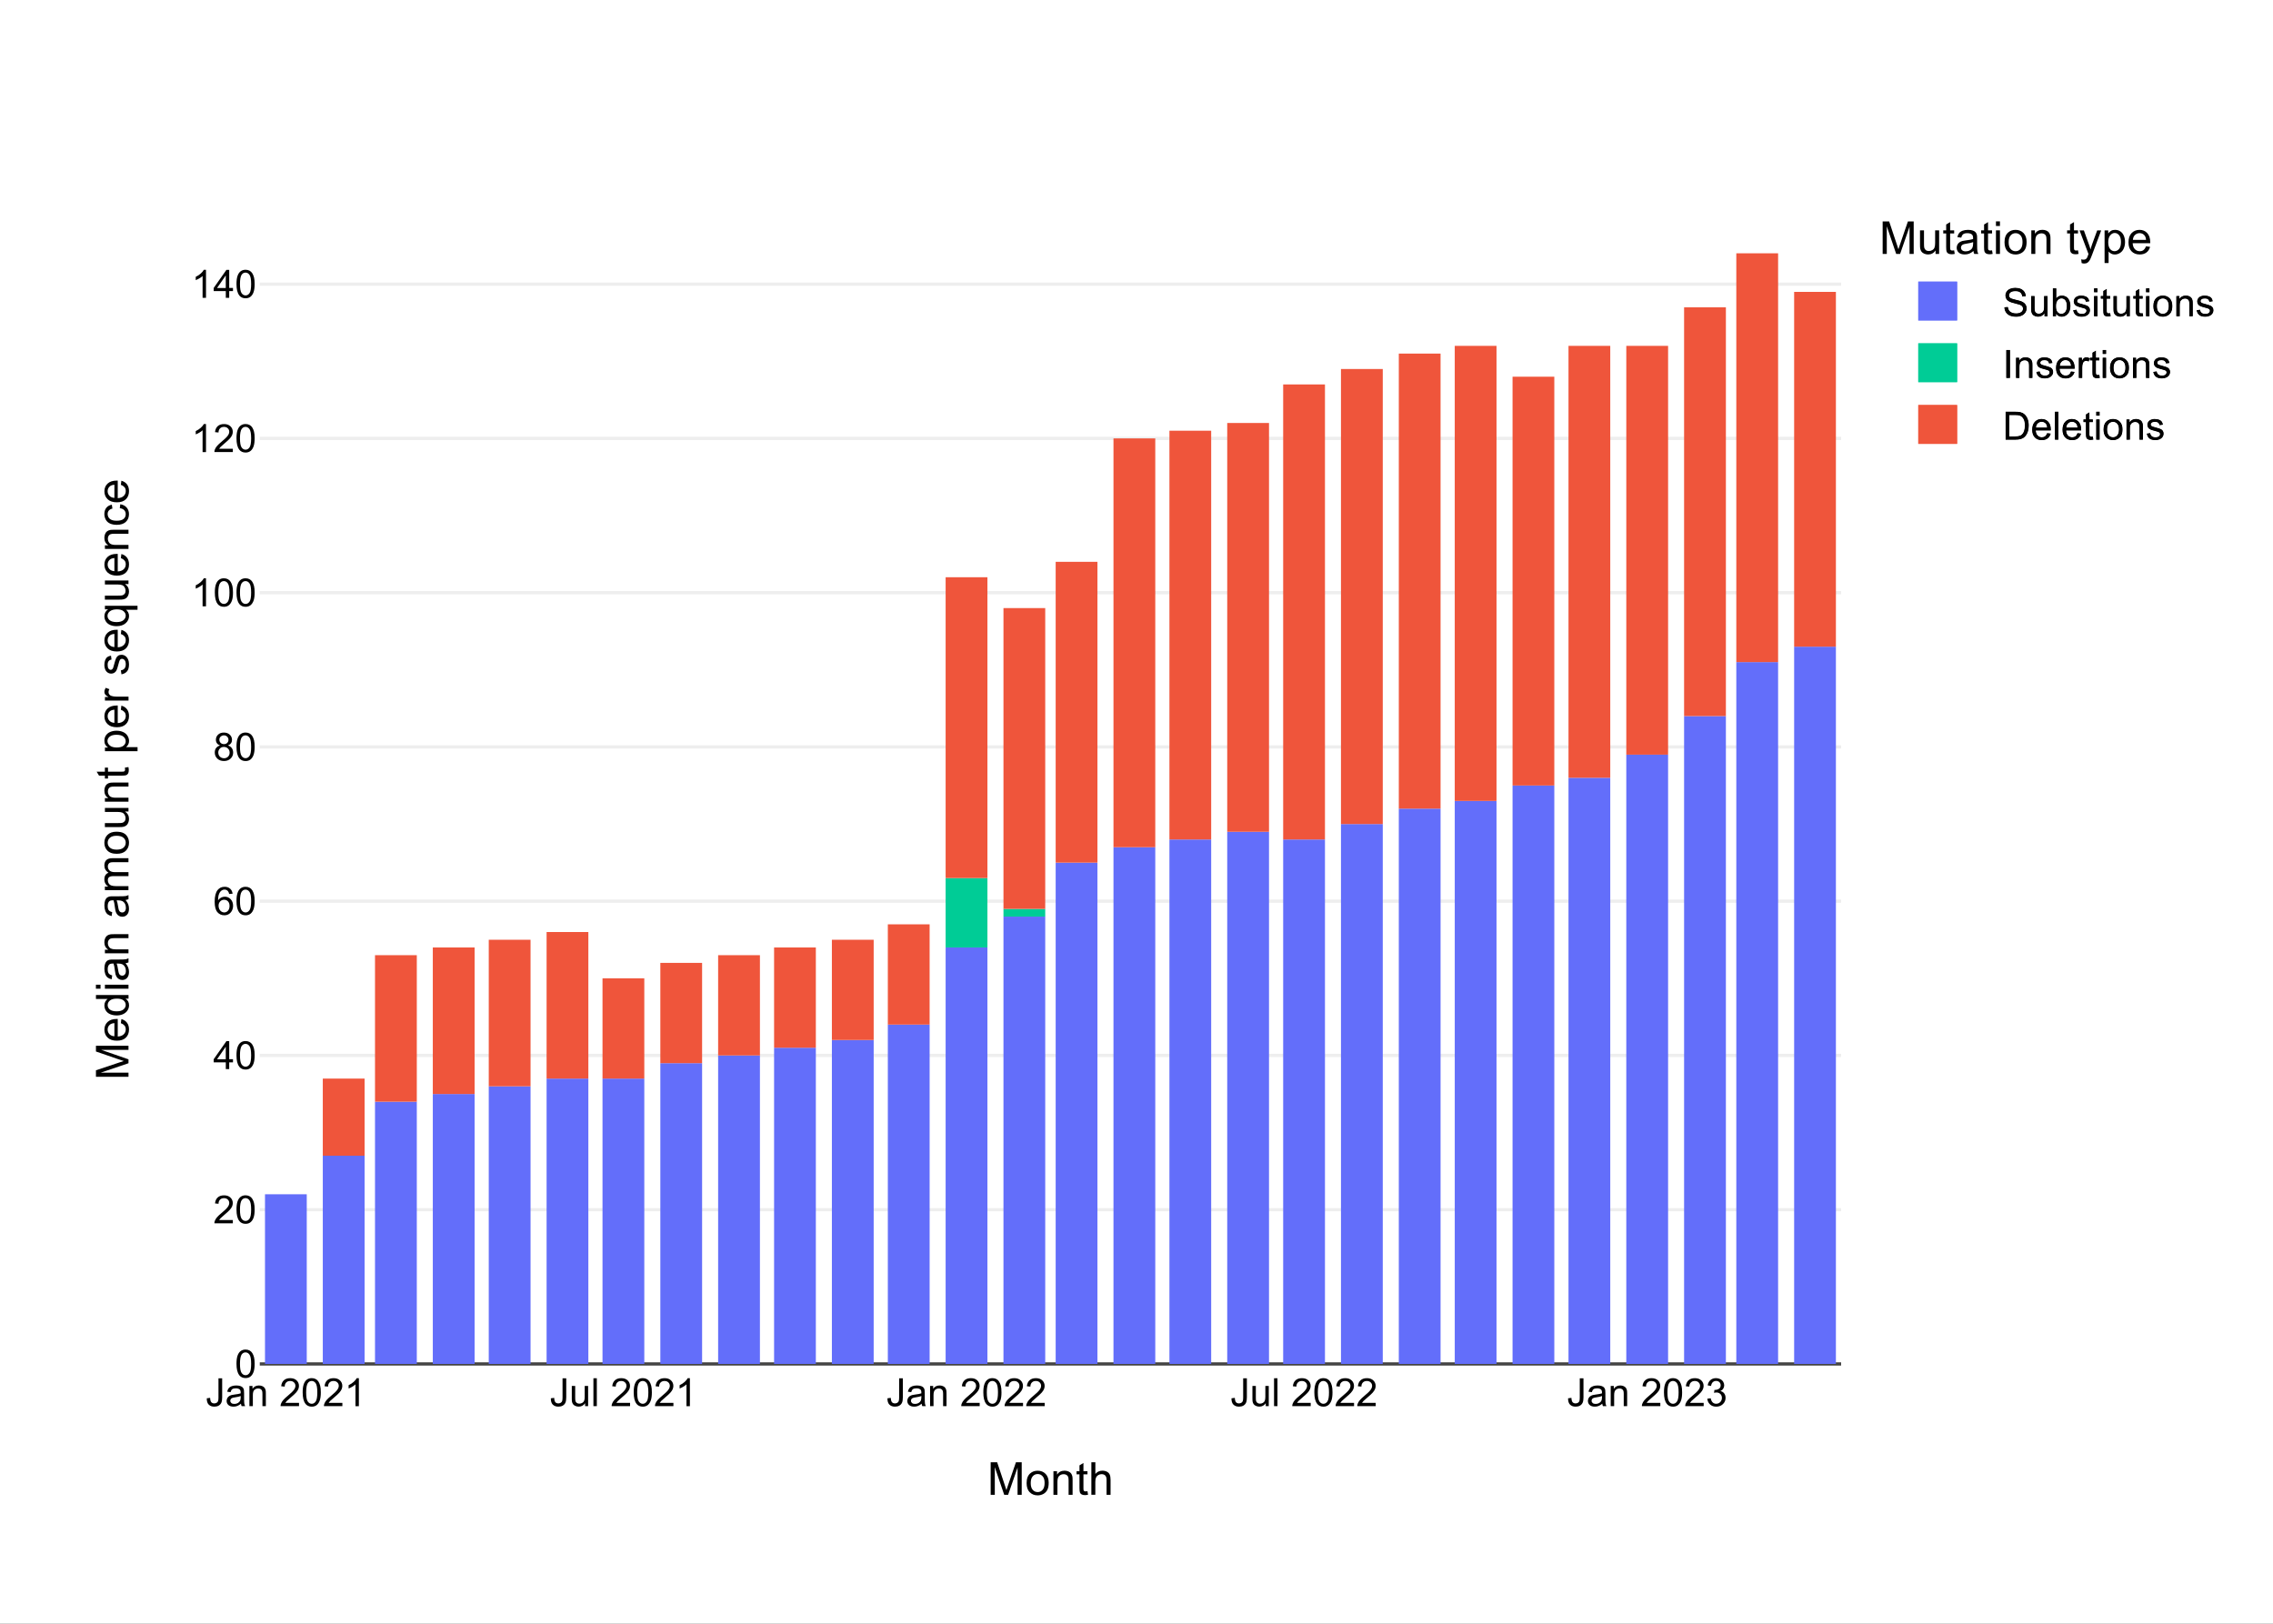 <?xml version="1.0" encoding="UTF-8"?>
<svg id="Layer_1" data-name="Layer 1" xmlns="http://www.w3.org/2000/svg" width="700" height="500" xmlns:xlink="http://www.w3.org/1999/xlink" viewBox="0 0 700 500">
  <rect x="0" y="0" width="700" height="500" fill="#333333" stroke="none"/>
  <defs>
    <clipPath id="clippath">
      <polyline points="80 60 567 60 567 420 80 420 80 60" style="fill: none;"/>
    </clipPath>
    <clipPath id="clippath-1">
      <polyline points="576.74 60 687.74 60 687.74 146 576.74 146 576.74 60" style="fill: none;"/>
    </clipPath>
  </defs>
  <polyline points="0 0 700 0 700 500 0 500 0 0" style="fill: #fff;"/>
  <polyline points="80 373 567 373 567 372 80 372" style="fill: #eee;"/>
  <polyline points="80 325.5 567 325.5 567 324.5 80 324.5" style="fill: #eee;"/>
  <polyline points="80 278 567 278 567 277 80 277" style="fill: #eee;"/>
  <polyline points="80 230.5 567 230.5 567 229.5 80 229.5" style="fill: #eee;"/>
  <polyline points="80 183 567 183 567 182 80 182" style="fill: #eee;"/>
  <polyline points="80 135.5 567 135.5 567 134.5 80 134.5" style="fill: #eee;"/>
  <polyline points="80 88 567 88 567 87 80 87" style="fill: #eee;"/>
  <polyline points="80 420.5 567 420.5 567 419.5 80 419.5" style="fill: #444;"/>
  <g style="clip-path: url(#clippath);">
    <rect x="81.61" y="367.75" width="12.86" height="52.25" style="fill: #636efa;"/>
    <rect x="99.41" y="355.88" width="12.87" height="64.12" style="fill: #636efa;"/>
    <rect x="115.49" y="339.25" width="12.87" height="80.75" style="fill: #636efa;"/>
    <rect x="133.29" y="336.88" width="12.87" height="83.12" style="fill: #636efa;"/>
    <rect x="150.52" y="334.5" width="12.87" height="85.5" style="fill: #636efa;"/>
    <rect x="168.33" y="332.13" width="12.86" height="87.87" style="fill: #636efa;"/>
    <rect x="185.55" y="332.13" width="12.87" height="87.87" style="fill: #636efa;"/>
    <rect x="203.36" y="327.38" width="12.86" height="92.62" style="fill: #636efa;"/>
    <rect x="221.16" y="325" width="12.87" height="95" style="fill: #636efa;"/>
    <rect x="238.39" y="322.63" width="12.86" height="97.37" style="fill: #636efa;"/>
    <rect x="256.19" y="320.25" width="12.87" height="99.75" style="fill: #636efa;"/>
    <rect x="273.42" y="315.5" width="12.87" height="104.5" style="fill: #636efa;"/>
    <rect x="291.22" y="291.75" width="12.87" height="128.25" style="fill: #636efa;"/>
    <rect x="309.03" y="282.25" width="12.86" height="137.75" style="fill: #636efa;"/>
    <rect x="325.11" y="265.63" width="12.86" height="154.37" style="fill: #636efa;"/>
    <rect x="342.91" y="260.88" width="12.87" height="159.12" style="fill: #636efa;"/>
    <rect x="360.14" y="258.5" width="12.86" height="161.5" style="fill: #636efa;"/>
    <rect x="377.94" y="256.13" width="12.87" height="163.87" style="fill: #636efa;"/>
    <rect x="395.17" y="258.5" width="12.87" height="161.5" style="fill: #636efa;"/>
    <rect x="412.97" y="253.75" width="12.87" height="166.25" style="fill: #636efa;"/>
    <rect x="430.78" y="249" width="12.86" height="171" style="fill: #636efa;"/>
    <rect x="448.01" y="246.63" width="12.86" height="173.37" style="fill: #636efa;"/>
    <rect x="465.81" y="241.88" width="12.86" height="178.12" style="fill: #636efa;"/>
    <rect x="483.04" y="239.5" width="12.86" height="180.5" style="fill: #636efa;"/>
    <rect x="500.84" y="232.38" width="12.87" height="187.62" style="fill: #636efa;"/>
    <rect x="518.64" y="220.5" width="12.87" height="199.5" style="fill: #636efa;"/>
    <rect x="534.72" y="203.88" width="12.87" height="216.12" style="fill: #636efa;"/>
    <rect x="552.53" y="199.13" width="12.86" height="220.87" style="fill: #636efa;"/>
    <rect x="291.22" y="270.38" width="12.87" height="21.37" style="fill: #00cc96;"/>
    <rect x="309.03" y="279.88" width="12.86" height="2.37" style="fill: #00cc96;"/>
    <rect x="99.41" y="332.13" width="12.87" height="23.75" style="fill: #ef553b;"/>
    <rect x="115.49" y="294.13" width="12.87" height="45.12" style="fill: #ef553b;"/>
    <rect x="133.29" y="291.75" width="12.87" height="45.13" style="fill: #ef553b;"/>
    <rect x="150.52" y="289.38" width="12.87" height="45.12" style="fill: #ef553b;"/>
    <rect x="168.33" y="287" width="12.86" height="45.13" style="fill: #ef553b;"/>
    <rect x="185.55" y="301.25" width="12.87" height="30.88" style="fill: #ef553b;"/>
    <rect x="203.36" y="296.5" width="12.86" height="30.88" style="fill: #ef553b;"/>
    <rect x="221.16" y="294.13" width="12.87" height="30.87" style="fill: #ef553b;"/>
    <rect x="238.39" y="291.75" width="12.86" height="30.88" style="fill: #ef553b;"/>
    <rect x="256.19" y="289.38" width="12.87" height="30.87" style="fill: #ef553b;"/>
    <rect x="273.42" y="284.63" width="12.87" height="30.87" style="fill: #ef553b;"/>
    <rect x="291.22" y="177.75" width="12.87" height="92.63" style="fill: #ef553b;"/>
    <rect x="309.03" y="187.25" width="12.86" height="92.63" style="fill: #ef553b;"/>
    <rect x="325.11" y="173" width="12.86" height="92.63" style="fill: #ef553b;"/>
    <rect x="342.91" y="135" width="12.87" height="125.88" style="fill: #ef553b;"/>
    <rect x="360.14" y="132.63" width="12.86" height="125.87" style="fill: #ef553b;"/>
    <rect x="377.94" y="130.25" width="12.87" height="125.88" style="fill: #ef553b;"/>
    <rect x="395.17" y="118.38" width="12.87" height="140.12" style="fill: #ef553b;"/>
    <rect x="412.97" y="113.63" width="12.87" height="140.12" style="fill: #ef553b;"/>
    <rect x="430.78" y="108.88" width="12.86" height="140.12" style="fill: #ef553b;"/>
    <rect x="448.01" y="106.5" width="12.86" height="140.13" style="fill: #ef553b;"/>
    <rect x="465.81" y="116" width="12.86" height="125.88" style="fill: #ef553b;"/>
    <rect x="483.04" y="106.5" width="12.86" height="133" style="fill: #ef553b;"/>
    <rect x="500.84" y="106.5" width="12.87" height="125.88" style="fill: #ef553b;"/>
    <rect x="518.64" y="94.63" width="12.87" height="125.87" style="fill: #ef553b;"/>
    <rect x="534.72" y="78" width="12.87" height="125.88" style="fill: #ef553b;"/>
    <rect x="552.53" y="89.88" width="12.86" height="109.25" style="fill: #ef553b;"/>
  </g>
  <path d="M110.53,424.38h-.68c-.18.37-.5.75-.94,1.15s-.96.73-1.55,1.01v1.02c.33-.12.7-.3,1.11-.54s.75-.48,1-.73v6.72h1.05v-8.62ZM101.21,431.99c.12-.19.27-.38.45-.57s.59-.55,1.22-1.08c.76-.64,1.3-1.14,1.63-1.51s.56-.72.7-1.05.21-.67.21-1.01c0-.68-.24-1.24-.72-1.7s-1.13-.69-1.96-.69-1.47.21-1.95.64-.76,1.04-.84,1.85l1.08.11c0-.54.16-.96.46-1.27s.71-.46,1.22-.46c.48,0,.87.14,1.17.43s.45.64.45,1.06-.16.82-.49,1.27-.96,1.05-1.89,1.82c-.6.49-1.06.93-1.38,1.3s-.55.76-.69,1.14c-.09.23-.13.48-.12.73h5.68v-1.01h-4.21ZM94.83,425.86c.29-.41.68-.62,1.16-.62s.9.23,1.23.7.5,1.4.5,2.82-.17,2.34-.5,2.81-.74.7-1.22.7-.89-.23-1.22-.7-.5-1.41-.5-2.82.18-2.38.54-2.9ZM94.05,432.26c.47.59,1.12.89,1.95.89.63,0,1.15-.17,1.56-.51s.72-.82.93-1.44.31-1.43.31-2.44c0-.85-.06-1.53-.19-2.03s-.31-.93-.53-1.28-.51-.62-.86-.8-.75-.28-1.21-.28c-.62,0-1.14.17-1.56.5s-.72.81-.93,1.43-.31,1.44-.31,2.45c0,1.61.28,2.78.85,3.49ZM87.86,431.99c.12-.19.27-.38.45-.57s.59-.55,1.22-1.08c.76-.64,1.3-1.14,1.63-1.51s.56-.72.7-1.05.21-.67.21-1.01c0-.68-.24-1.24-.72-1.7s-1.13-.69-1.96-.69-1.47.21-1.95.64-.76,1.04-.84,1.85l1.08.11c0-.54.16-.96.46-1.27s.71-.46,1.22-.46c.48,0,.87.14,1.17.43s.45.64.45,1.06-.16.82-.49,1.27-.96,1.05-1.89,1.82c-.6.49-1.06.93-1.38,1.3s-.55.76-.69,1.14c-.09.23-.13.48-.12.73h5.68v-1.01h-4.21ZM77.87,433v-3.4c0-.8.16-1.34.49-1.62s.71-.43,1.16-.43c.28,0,.53.06.74.19s.35.3.44.51.12.53.12.96v3.79h1.05v-3.83c0-.49-.02-.83-.06-1.03-.06-.3-.17-.56-.33-.78s-.39-.4-.71-.53-.66-.2-1.03-.2c-.86,0-1.52.34-1.98,1.03v-.88h-.95v6.22h1.05ZM74.12,430.26c0,.46-.06.82-.17,1.05-.15.31-.38.55-.7.73s-.68.27-1.08.27-.72-.09-.93-.28-.32-.42-.32-.7c0-.18.05-.35.15-.5s.24-.26.42-.34.49-.15.92-.21c.77-.11,1.34-.24,1.72-.4v.39ZM74.41,433h1.1c-.13-.24-.22-.49-.27-.75s-.07-.88-.07-1.86v-1.41c0-.47-.02-.79-.05-.97-.06-.29-.17-.53-.33-.72s-.4-.35-.73-.47-.76-.19-1.29-.19-1.01.07-1.41.22-.72.36-.93.63-.37.63-.46,1.07l1.03.14c.11-.44.29-.75.52-.92s.6-.26,1.1-.26c.53,0,.93.12,1.2.36.2.18.3.48.3.91,0,.04,0,.13,0,.28-.4.14-1.03.26-1.88.36-.42.05-.73.1-.94.16-.28.08-.53.19-.76.35s-.41.35-.54.61-.21.53-.21.83c0,.52.18.95.55,1.28s.89.5,1.58.5c.41,0,.8-.07,1.16-.21s.74-.37,1.13-.7c.03.29.1.55.21.77ZM64.27,432.5c.4.43.98.65,1.73.65.51,0,.95-.1,1.33-.31s.65-.51.83-.9.26-.95.26-1.67v-5.85h-1.14v5.92c0,.49-.04.85-.12,1.08s-.22.4-.43.53-.45.2-.74.2c-.39,0-.69-.12-.91-.36s-.34-.69-.37-1.35l-1.03.14c-.02.86.18,1.5.58,1.93Z"/>
  <path d="M212.47,424.38h-.68c-.18.37-.5.75-.94,1.15s-.96.73-1.55,1.01v1.02c.33-.12.7-.3,1.11-.54s.75-.48,1-.73v6.72h1.05v-8.62ZM203.16,431.99c.12-.19.27-.38.45-.57s.59-.55,1.22-1.08c.76-.64,1.3-1.14,1.63-1.51s.56-.72.7-1.05.21-.67.21-1.01c0-.68-.24-1.24-.72-1.7s-1.13-.69-1.96-.69-1.47.21-1.95.64-.76,1.04-.84,1.85l1.08.11c0-.54.16-.96.46-1.27s.71-.46,1.22-.46c.48,0,.87.14,1.17.43s.45.64.45,1.06-.16.82-.49,1.27-.96,1.05-1.89,1.82c-.6.49-1.06.93-1.38,1.3s-.55.76-.69,1.14c-.09.23-.13.48-.12.73h5.68v-1.01h-4.21ZM196.78,425.86c.29-.41.68-.62,1.16-.62s.9.23,1.23.7.5,1.4.5,2.82-.17,2.34-.5,2.81-.74.7-1.22.7-.89-.23-1.22-.7-.5-1.41-.5-2.82.18-2.38.54-2.9ZM196,432.26c.47.59,1.12.89,1.95.89.63,0,1.15-.17,1.56-.51s.72-.82.93-1.44.31-1.43.31-2.44c0-.85-.06-1.53-.19-2.03s-.31-.93-.53-1.28-.51-.62-.86-.8-.75-.28-1.21-.28c-.62,0-1.14.17-1.56.5s-.72.81-.93,1.43-.31,1.44-.31,2.45c0,1.61.28,2.78.85,3.49ZM189.81,431.99c.12-.19.27-.38.45-.57s.59-.55,1.22-1.08c.76-.64,1.3-1.14,1.63-1.51s.56-.72.7-1.05.21-.67.21-1.01c0-.68-.24-1.24-.72-1.7s-1.13-.69-1.96-.69-1.47.21-1.95.64-.76,1.04-.84,1.85l1.08.11c0-.54.16-.96.46-1.27s.71-.46,1.22-.46c.48,0,.87.14,1.17.43s.45.64.45,1.06-.16.82-.49,1.27-.96,1.05-1.89,1.82c-.6.49-1.06.93-1.38,1.3s-.55.76-.69,1.14c-.09.23-.13.48-.12.73h5.68v-1.01h-4.21ZM183.8,433v-8.59h-1.05v8.59h1.05ZM181.12,433v-6.22h-1.05v3.33c0,.53-.06.94-.17,1.22s-.31.5-.59.66-.57.24-.89.24-.58-.08-.8-.24-.36-.38-.42-.65c-.04-.19-.06-.56-.06-1.11v-3.45h-1.05v3.86c0,.45.02.78.06.98.06.31.17.57.33.78s.39.39.71.53.66.21,1.03.21c.83,0,1.49-.35,1.97-1.05v.91h.94ZM170.23,432.5c.4.43.98.65,1.73.65.51,0,.95-.1,1.33-.31s.65-.51.83-.9.26-.95.26-1.67v-5.85h-1.14v5.92c0,.49-.04.85-.12,1.08s-.22.4-.43.53-.45.2-.74.2c-.39,0-.69-.12-.91-.36s-.34-.69-.37-1.35l-1.03.14c-.02.86.18,1.5.58,1.93Z"/>
  <path d="M317.5,431.99c.12-.19.27-.38.45-.57s.59-.55,1.22-1.08c.76-.64,1.3-1.14,1.63-1.51s.56-.72.7-1.05.21-.67.21-1.01c0-.68-.24-1.24-.72-1.7s-1.13-.69-1.96-.69-1.47.21-1.95.64-.76,1.04-.84,1.85l1.08.11c0-.54.16-.96.46-1.27s.71-.46,1.22-.46c.48,0,.87.14,1.17.43s.45.64.45,1.06-.16.82-.49,1.27-.96,1.05-1.89,1.82c-.6.49-1.06.93-1.38,1.3s-.55.76-.69,1.14c-.09.23-.13.48-.12.73h5.68v-1.01h-4.21ZM310.83,431.99c.12-.19.27-.38.45-.57s.59-.55,1.22-1.08c.76-.64,1.3-1.14,1.63-1.51s.56-.72.7-1.05.21-.67.21-1.01c0-.68-.24-1.24-.72-1.7s-1.13-.69-1.96-.69-1.47.21-1.95.64-.76,1.04-.84,1.85l1.08.11c0-.54.16-.96.46-1.27s.71-.46,1.22-.46c.48,0,.87.14,1.17.43s.45.64.45,1.06-.16.82-.49,1.27-.96,1.05-1.89,1.82c-.6.49-1.06.93-1.38,1.3s-.55.76-.69,1.14c-.09.23-.13.48-.12.73h5.68v-1.01h-4.21ZM304.45,425.86c.29-.41.68-.62,1.16-.62s.9.23,1.23.7.5,1.4.5,2.82-.17,2.34-.5,2.81-.74.7-1.22.7-.89-.23-1.22-.7-.5-1.41-.5-2.82.18-2.38.54-2.9ZM303.67,432.26c.47.59,1.12.89,1.95.89.63,0,1.15-.17,1.56-.51s.72-.82.93-1.44.31-1.43.31-2.44c0-.85-.06-1.53-.19-2.03s-.31-.93-.53-1.28-.51-.62-.86-.8-.75-.28-1.21-.28c-.62,0-1.14.17-1.56.5s-.72.81-.93,1.43-.31,1.44-.31,2.45c0,1.61.28,2.78.85,3.49ZM297.48,431.99c.12-.19.27-.38.45-.57s.59-.55,1.22-1.08c.76-.64,1.3-1.14,1.63-1.51s.56-.72.7-1.05.21-.67.21-1.01c0-.68-.24-1.24-.72-1.7s-1.13-.69-1.96-.69-1.47.21-1.95.64-.76,1.04-.84,1.85l1.08.11c0-.54.16-.96.46-1.27s.71-.46,1.22-.46c.48,0,.87.14,1.17.43s.45.64.45,1.06-.16.82-.49,1.27-.96,1.05-1.89,1.82c-.6.49-1.06.93-1.38,1.3s-.55.76-.69,1.14c-.09.23-.13.48-.12.73h5.68v-1.01h-4.21ZM287.49,433v-3.4c0-.8.16-1.34.49-1.62s.71-.43,1.16-.43c.28,0,.53.06.74.19s.35.3.44.51.12.53.12.96v3.79h1.05v-3.83c0-.49-.02-.83-.06-1.03-.06-.3-.17-.56-.33-.78s-.39-.4-.71-.53-.66-.2-1.03-.2c-.86,0-1.52.34-1.98,1.03v-.88h-.95v6.22h1.05ZM283.74,430.26c0,.46-.06.82-.17,1.05-.15.31-.38.55-.7.73s-.68.27-1.08.27-.72-.09-.93-.28-.32-.42-.32-.7c0-.18.05-.35.15-.5s.24-.26.42-.34.49-.15.92-.21c.77-.11,1.34-.24,1.72-.4v.39ZM284.03,433h1.1c-.13-.24-.22-.49-.27-.75s-.07-.88-.07-1.86v-1.41c0-.47-.02-.79-.05-.97-.06-.29-.17-.53-.33-.72s-.4-.35-.73-.47-.76-.19-1.29-.19-1.01.07-1.41.22-.72.36-.93.63-.37.63-.46,1.07l1.03.14c.11-.44.29-.75.52-.92s.6-.26,1.1-.26c.53,0,.93.12,1.2.36.2.18.3.48.3.91,0,.04,0,.13,0,.28-.4.14-1.03.26-1.88.36-.42.05-.73.1-.94.16-.28.08-.53.19-.76.35s-.41.35-.54.61-.21.53-.21.83c0,.52.18.95.55,1.28s.89.5,1.58.5c.41,0,.8-.07,1.16-.21s.74-.37,1.13-.7c.03.29.1.55.21.77ZM273.89,432.5c.4.43.98.65,1.73.65.51,0,.95-.1,1.33-.31s.65-.51.83-.9.26-.95.26-1.67v-5.85h-1.14v5.92c0,.49-.04.85-.12,1.08s-.22.4-.43.53-.45.2-.74.2c-.39,0-.69-.12-.91-.36s-.34-.69-.37-1.35l-1.03.14c-.02.86.18,1.5.58,1.93Z"/>
  <path d="M419.44,431.99c.12-.19.27-.38.45-.57s.59-.55,1.22-1.08c.76-.64,1.3-1.14,1.63-1.51s.56-.72.7-1.05.21-.67.21-1.01c0-.68-.24-1.24-.72-1.7s-1.13-.69-1.96-.69-1.47.21-1.95.64-.76,1.04-.84,1.85l1.08.11c0-.54.16-.96.46-1.27s.71-.46,1.22-.46c.48,0,.87.14,1.17.43s.45.64.45,1.06-.16.82-.49,1.27-.96,1.05-1.89,1.82c-.6.49-1.06.93-1.38,1.3s-.55.76-.69,1.14c-.09.23-.13.48-.12.73h5.68v-1.01h-4.21ZM412.77,431.99c.12-.19.27-.38.45-.57s.59-.55,1.22-1.08c.76-.64,1.3-1.14,1.63-1.51s.56-.72.7-1.05.21-.67.21-1.01c0-.68-.24-1.24-.72-1.7s-1.13-.69-1.96-.69-1.47.21-1.95.64-.76,1.04-.84,1.85l1.08.11c0-.54.16-.96.46-1.27s.71-.46,1.22-.46c.48,0,.87.14,1.17.43s.45.64.45,1.06-.16.82-.49,1.27-.96,1.05-1.89,1.82c-.6.49-1.06.93-1.38,1.3s-.55.76-.69,1.14c-.09.23-.13.48-.12.73h5.68v-1.01h-4.21ZM406.39,425.86c.29-.41.68-.62,1.16-.62s.9.23,1.23.7.5,1.4.5,2.82-.17,2.34-.5,2.81-.74.7-1.22.7-.89-.23-1.22-.7-.5-1.41-.5-2.82.18-2.38.54-2.9ZM405.61,432.26c.47.59,1.12.89,1.95.89.63,0,1.15-.17,1.56-.51s.72-.82.93-1.44.31-1.43.31-2.44c0-.85-.06-1.53-.19-2.03s-.31-.93-.53-1.28-.51-.62-.86-.8-.75-.28-1.21-.28c-.62,0-1.14.17-1.56.5s-.72.81-.93,1.43-.31,1.44-.31,2.45c0,1.61.28,2.78.85,3.49ZM399.42,431.99c.12-.19.27-.38.45-.57s.59-.55,1.22-1.08c.76-.64,1.3-1.14,1.63-1.51s.56-.72.7-1.05.21-.67.21-1.01c0-.68-.24-1.24-.72-1.7s-1.13-.69-1.96-.69-1.47.21-1.95.64-.76,1.04-.84,1.85l1.08.11c0-.54.16-.96.46-1.27s.71-.46,1.22-.46c.48,0,.87.14,1.17.43s.45.64.45,1.06-.16.82-.49,1.27-.96,1.05-1.89,1.82c-.6.49-1.06.93-1.38,1.3s-.55.76-.69,1.14c-.09.23-.13.48-.12.73h5.68v-1.01h-4.21ZM393.41,433v-8.59h-1.05v8.59h1.05ZM390.73,433v-6.22h-1.05v3.33c0,.53-.06.94-.17,1.22s-.31.5-.59.66-.57.24-.89.24-.58-.08-.8-.24-.36-.38-.42-.65c-.04-.19-.06-.56-.06-1.11v-3.45h-1.05v3.86c0,.45.02.78.06.98.06.31.17.57.33.78s.39.39.71.53.66.21,1.03.21c.83,0,1.49-.35,1.97-1.05v.91h.94ZM379.84,432.5c.4.43.98.65,1.73.65.51,0,.95-.1,1.33-.31s.65-.51.83-.9.26-.95.26-1.67v-5.85h-1.14v5.92c0,.49-.04.85-.12,1.08s-.22.4-.43.53-.45.2-.74.2c-.39,0-.69-.12-.91-.36s-.34-.69-.37-1.35l-1.03.14c-.02.86.18,1.5.58,1.93Z"/>
  <path d="M526.64,432.48c.5.45,1.12.67,1.88.67.84,0,1.53-.26,2.07-.78s.82-1.16.82-1.91c0-.55-.14-1.02-.42-1.39s-.68-.61-1.18-.73c.39-.18.69-.42.88-.73s.3-.64.3-1.01c0-.39-.1-.76-.31-1.11s-.51-.62-.91-.82-.83-.3-1.29-.3c-.68,0-1.25.19-1.71.58s-.75.94-.88,1.64l1.05.19c.08-.52.25-.9.53-1.16s.62-.39,1.03-.39.75.13,1.01.38.39.57.39.96c0,.49-.18.85-.54,1.08s-.76.35-1.21.35h-.17s-.12.91-.12.91c.3-.08.54-.12.74-.12.49,0,.89.16,1.21.47s.47.71.47,1.2-.17.93-.51,1.28-.76.52-1.26.52c-.42,0-.77-.13-1.06-.4s-.5-.69-.62-1.29l-1.05.14c.07.71.35,1.3.85,1.75ZM520.44,431.99c.12-.19.27-.38.45-.57s.59-.55,1.22-1.08c.76-.64,1.3-1.14,1.63-1.51s.56-.72.7-1.05.21-.67.21-1.01c0-.68-.24-1.24-.72-1.7s-1.13-.69-1.96-.69-1.47.21-1.95.64-.76,1.04-.84,1.85l1.08.11c0-.54.16-.96.46-1.27s.71-.46,1.22-.46c.48,0,.87.14,1.17.43s.45.64.45,1.06-.16.82-.49,1.27-.96,1.05-1.89,1.82c-.6.49-1.06.93-1.38,1.3s-.55.76-.69,1.14c-.09.23-.13.48-.12.73h5.68v-1.01h-4.21ZM514.06,425.86c.29-.41.68-.62,1.16-.62s.9.23,1.23.7.5,1.4.5,2.82-.17,2.34-.5,2.81-.74.7-1.22.7-.89-.23-1.22-.7-.5-1.41-.5-2.82.18-2.38.54-2.9ZM513.28,432.26c.47.59,1.12.89,1.95.89.63,0,1.15-.17,1.56-.51s.72-.82.93-1.44.31-1.43.31-2.44c0-.85-.06-1.53-.19-2.03s-.31-.93-.53-1.28-.51-.62-.86-.8-.75-.28-1.21-.28c-.62,0-1.14.17-1.56.5s-.72.81-.93,1.43-.31,1.44-.31,2.45c0,1.61.28,2.78.85,3.49ZM507.09,431.99c.12-.19.27-.38.45-.57s.59-.55,1.22-1.08c.76-.64,1.3-1.14,1.63-1.51s.56-.72.7-1.05.21-.67.21-1.01c0-.68-.24-1.24-.72-1.7s-1.13-.69-1.96-.69-1.47.21-1.95.64-.76,1.04-.84,1.85l1.08.11c0-.54.16-.96.46-1.27s.71-.46,1.22-.46c.48,0,.87.14,1.17.43s.45.64.45,1.06-.16.82-.49,1.27-.96,1.05-1.89,1.82c-.6.49-1.06.93-1.38,1.3s-.55.76-.69,1.14c-.09.23-.13.48-.12.73h5.68v-1.01h-4.21ZM497.1,433v-3.4c0-.8.16-1.34.49-1.62s.71-.43,1.16-.43c.28,0,.53.06.74.19s.35.3.44.51.12.53.12.96v3.79h1.05v-3.83c0-.49-.02-.83-.06-1.03-.06-.3-.17-.56-.33-.78s-.39-.4-.71-.53-.66-.2-1.03-.2c-.86,0-1.52.34-1.98,1.03v-.88h-.95v6.22h1.05ZM493.35,430.26c0,.46-.06.82-.17,1.05-.15.31-.38.55-.7.73s-.68.27-1.08.27-.72-.09-.93-.28-.32-.42-.32-.7c0-.18.05-.35.15-.5s.24-.26.42-.34.49-.15.92-.21c.77-.11,1.34-.24,1.72-.4v.39ZM493.64,433h1.1c-.13-.24-.22-.49-.27-.75s-.07-.88-.07-1.86v-1.41c0-.47-.02-.79-.05-.97-.06-.29-.17-.53-.33-.72s-.4-.35-.73-.47-.76-.19-1.29-.19-1.01.07-1.41.22-.72.36-.93.63-.37.63-.46,1.07l1.03.14c.11-.44.29-.75.52-.92s.6-.26,1.1-.26c.53,0,.93.12,1.2.36.2.18.3.48.3.91,0,.04,0,.13,0,.28-.4.14-1.03.26-1.88.36-.42.05-.73.1-.94.16-.28.08-.53.19-.76.35s-.41.35-.54.61-.21.53-.21.83c0,.52.18.95.55,1.28s.89.5,1.58.5c.41,0,.8-.07,1.16-.21s.74-.37,1.13-.7c.03.29.1.55.21.77ZM483.5,432.5c.4.43.98.65,1.73.65.51,0,.95-.1,1.33-.31s.65-.51.83-.9.26-.95.26-1.67v-5.85h-1.14v5.92c0,.49-.04.85-.12,1.08s-.22.4-.43.53-.45.2-.74.2c-.39,0-.69-.12-.91-.36s-.34-.69-.37-1.35l-1.03.14c-.02.86.18,1.5.58,1.93Z"/>
  <path d="M74.45,417.06c.29-.41.68-.62,1.16-.62s.9.23,1.23.7.5,1.4.5,2.82-.17,2.34-.5,2.81-.74.7-1.22.7-.89-.23-1.22-.7-.5-1.41-.5-2.82.18-2.38.54-2.9ZM73.67,423.46c.47.59,1.12.89,1.95.89.63,0,1.15-.17,1.56-.51s.72-.82.93-1.44.31-1.43.31-2.44c0-.85-.06-1.53-.19-2.03s-.31-.93-.53-1.28-.51-.62-.86-.8-.75-.28-1.21-.28c-.62,0-1.14.17-1.56.5s-.72.81-.93,1.43-.31,1.44-.31,2.45c0,1.61.28,2.78.85,3.49Z"/>
  <path d="M74.45,369.56c.29-.41.68-.62,1.16-.62s.9.23,1.23.7.5,1.4.5,2.82-.17,2.34-.5,2.81-.74.7-1.22.7-.89-.23-1.22-.7-.5-1.41-.5-2.82.18-2.38.54-2.9ZM73.67,375.96c.47.59,1.12.89,1.95.89.63,0,1.15-.17,1.56-.51s.72-.82.93-1.44.31-1.43.31-2.44c0-.85-.06-1.53-.19-2.03s-.31-.93-.53-1.28-.51-.62-.86-.8-.75-.28-1.21-.28c-.62,0-1.14.17-1.56.5s-.72.81-.93,1.43-.31,1.44-.31,2.45c0,1.61.28,2.78.85,3.49ZM67.48,375.69c.12-.19.27-.38.45-.57s.59-.55,1.22-1.08c.76-.64,1.3-1.14,1.63-1.51s.56-.72.7-1.05.21-.67.21-1.01c0-.68-.24-1.24-.72-1.7s-1.13-.69-1.96-.69-1.47.21-1.95.64-.76,1.04-.84,1.85l1.08.11c0-.54.16-.96.46-1.27s.71-.46,1.22-.46c.48,0,.87.14,1.17.43s.45.64.45,1.06-.16.82-.49,1.27-.96,1.05-1.89,1.82c-.6.49-1.06.93-1.38,1.3s-.55.76-.69,1.14c-.09.23-.13.48-.12.73h5.68v-1.01h-4.21Z"/>
  <path d="M74.45,322.06c.29-.41.68-.62,1.16-.62s.9.23,1.23.7.5,1.4.5,2.82-.17,2.34-.5,2.81-.74.7-1.22.7-.89-.23-1.22-.7-.5-1.41-.5-2.82.18-2.38.54-2.9ZM73.67,328.46c.47.59,1.12.89,1.95.89.63,0,1.15-.17,1.56-.51s.72-.82.93-1.44.31-1.43.31-2.44c0-.85-.06-1.53-.19-2.03s-.31-.93-.53-1.28-.51-.62-.86-.8-.75-.28-1.21-.28c-.62,0-1.14.17-1.56.5s-.72.81-.93,1.43-.31,1.44-.31,2.45c0,1.61.28,2.78.85,3.49ZM66.84,326.18l2.69-3.87v3.87h-2.69ZM70.59,329.2v-2.06h1.16v-.97h-1.16v-5.57h-.86l-3.92,5.57v.97h3.73v2.06h1.05Z"/>
  <path d="M74.45,274.56c.29-.41.68-.62,1.16-.62s.9.23,1.23.7.5,1.4.5,2.82-.17,2.34-.5,2.81-.74.7-1.22.7-.89-.23-1.22-.7-.5-1.41-.5-2.82.18-2.38.54-2.9ZM73.67,280.96c.47.59,1.12.89,1.95.89.63,0,1.15-.17,1.56-.51s.72-.82.93-1.44.31-1.43.31-2.44c0-.85-.06-1.53-.19-2.03s-.31-.93-.53-1.28-.51-.62-.86-.8-.75-.28-1.21-.28c-.62,0-1.14.17-1.56.5s-.72.81-.93,1.43-.31,1.44-.31,2.45c0,1.61.28,2.78.85,3.49ZM67.81,277.57c.33-.34.74-.51,1.21-.51s.88.17,1.2.51.47.81.47,1.4-.16,1.11-.48,1.46-.7.54-1.15.54c-.3,0-.6-.09-.87-.26s-.49-.43-.65-.76-.23-.68-.23-1.04c0-.55.17-1,.5-1.34ZM70.85,273.64c-.43-.38-.99-.57-1.66-.57-.91,0-1.63.33-2.16.98-.61.75-.92,1.96-.92,3.62,0,1.48.28,2.55.83,3.2s1.27.97,2.15.97c.52,0,.98-.12,1.38-.37s.73-.6.96-1.06.35-.96.35-1.5c0-.82-.25-1.49-.74-2.01s-1.09-.78-1.8-.78c-.4,0-.79.09-1.15.28s-.68.47-.93.86c0-.86.11-1.52.3-1.99s.45-.82.79-1.06c.25-.19.55-.28.88-.28.42,0,.77.15,1.05.45.17.19.3.49.4.9l1.05-.08c-.09-.67-.34-1.19-.78-1.57Z"/>
  <path d="M74.45,227.06c.29-.41.68-.62,1.16-.62s.9.23,1.23.7.5,1.4.5,2.82-.17,2.34-.5,2.81-.74.7-1.22.7-.89-.23-1.22-.7-.5-1.41-.5-2.82.18-2.38.54-2.9ZM73.67,233.46c.47.59,1.12.89,1.95.89.63,0,1.15-.17,1.56-.51s.72-.82.93-1.44.31-1.43.31-2.44c0-.85-.06-1.53-.19-2.03s-.31-.93-.53-1.28-.51-.62-.86-.8-.75-.28-1.21-.28c-.62,0-1.14.17-1.56.5s-.72.81-.93,1.43-.31,1.44-.31,2.45c0,1.61.28,2.78.85,3.49ZM67.71,230.49c.33-.33.74-.49,1.23-.49s.93.17,1.27.5.51.75.51,1.26-.16.91-.49,1.24-.74.49-1.25.49c-.32,0-.63-.08-.91-.23s-.49-.37-.64-.65-.21-.57-.21-.87c0-.49.16-.9.49-1.23ZM67.96,226.83c.27-.26.6-.39,1-.39s.73.13,1,.4.4.59.4.98-.13.68-.39.94-.59.38-1,.38-.76-.13-1.02-.39-.39-.59-.39-1c0-.36.13-.67.4-.93ZM66.56,230.31c-.28.38-.42.84-.42,1.4,0,.75.26,1.38.78,1.88s1.2.75,2.05.75,1.53-.25,2.05-.75.78-1.12.78-1.85c0-.53-.14-.99-.41-1.37s-.68-.66-1.2-.83c.43-.16.74-.39.95-.68s.31-.64.31-1.04c0-.62-.23-1.16-.69-1.59s-1.06-.65-1.81-.65-1.34.21-1.79.64-.67.95-.67,1.58c0,.41.11.77.32,1.07s.54.53.97.69c-.52.14-.93.39-1.21.77Z"/>
  <path d="M74.45,179.56c.29-.41.68-.62,1.16-.62s.9.23,1.23.7.5,1.4.5,2.82-.17,2.34-.5,2.81-.74.7-1.22.7-.89-.23-1.22-.7-.5-1.41-.5-2.82.18-2.38.54-2.9ZM73.67,185.96c.47.59,1.12.89,1.95.89.63,0,1.15-.17,1.56-.51s.72-.82.93-1.44.31-1.43.31-2.44c0-.85-.06-1.53-.19-2.03s-.31-.93-.53-1.28-.51-.62-.86-.8-.75-.28-1.21-.28c-.62,0-1.14.17-1.56.5s-.72.81-.93,1.43-.31,1.44-.31,2.45c0,1.61.28,2.78.85,3.49ZM67.78,179.56c.29-.41.68-.62,1.16-.62s.9.23,1.23.7.5,1.4.5,2.82-.17,2.34-.5,2.81-.74.7-1.22.7-.89-.23-1.22-.7-.5-1.41-.5-2.82.18-2.38.54-2.9ZM67,185.96c.47.59,1.12.89,1.95.89.63,0,1.15-.17,1.56-.51s.72-.82.93-1.44.31-1.43.31-2.44c0-.85-.06-1.53-.19-2.03s-.31-.93-.53-1.28-.51-.62-.86-.8-.75-.28-1.21-.28c-.62,0-1.14.17-1.56.5s-.72.81-.93,1.43-.31,1.44-.31,2.45c0,1.61.28,2.78.85,3.49ZM63.45,178.08h-.68c-.18.37-.5.75-.94,1.15s-.96.73-1.55,1.01v1.02c.33-.12.7-.3,1.11-.54s.75-.48,1-.73v6.72h1.05v-8.62Z"/>
  <path d="M74.45,132.06c.29-.41.68-.62,1.16-.62s.9.23,1.23.7.5,1.4.5,2.82-.17,2.34-.5,2.81-.74.7-1.22.7-.89-.23-1.22-.7-.5-1.41-.5-2.82.18-2.38.54-2.9ZM73.67,138.46c.47.59,1.12.89,1.95.89.63,0,1.15-.17,1.56-.51s.72-.82.93-1.44.31-1.43.31-2.44c0-.85-.06-1.53-.19-2.03s-.31-.93-.53-1.28-.51-.62-.86-.8-.75-.28-1.21-.28c-.62,0-1.14.17-1.56.5s-.72.81-.93,1.43-.31,1.44-.31,2.45c0,1.61.28,2.78.85,3.49ZM67.48,138.19c.12-.19.27-.38.45-.57s.59-.55,1.22-1.08c.76-.64,1.3-1.14,1.63-1.51s.56-.72.7-1.05.21-.67.21-1.01c0-.68-.24-1.24-.72-1.7s-1.13-.69-1.96-.69-1.47.21-1.95.64-.76,1.04-.84,1.85l1.08.11c0-.54.16-.96.46-1.27s.71-.46,1.22-.46c.48,0,.87.14,1.17.43s.45.64.45,1.06-.16.82-.49,1.27-.96,1.05-1.89,1.82c-.6.49-1.06.93-1.38,1.3s-.55.76-.69,1.14c-.09.23-.13.48-.12.73h5.68v-1.01h-4.21ZM63.45,130.58h-.68c-.18.37-.5.75-.94,1.15s-.96.73-1.55,1.01v1.02c.33-.12.7-.3,1.11-.54s.75-.48,1-.73v6.72h1.05v-8.62Z"/>
  <path d="M74.45,84.56c.29-.41.68-.62,1.16-.62s.9.23,1.23.7.5,1.4.5,2.82-.17,2.34-.5,2.81-.74.7-1.22.7-.89-.23-1.22-.7-.5-1.41-.5-2.82.18-2.38.54-2.9ZM73.67,90.96c.47.59,1.12.89,1.95.89.63,0,1.15-.17,1.56-.51s.72-.82.93-1.44.31-1.43.31-2.44c0-.85-.06-1.53-.19-2.03s-.31-.93-.53-1.28-.51-.62-.86-.8-.75-.28-1.21-.28c-.62,0-1.14.17-1.56.5s-.72.81-.93,1.43-.31,1.44-.31,2.45c0,1.61.28,2.78.85,3.49ZM66.84,88.68l2.69-3.87v3.87h-2.69ZM70.59,91.7v-2.06h1.16v-.97h-1.16v-5.57h-.86l-3.92,5.57v.97h3.73v2.06h1.05ZM63.45,83.08h-.68c-.18.37-.5.75-.94,1.15s-.96.73-1.55,1.01v1.02c.33-.12.7-.3,1.11-.54s.75-.48,1-.73v6.72h1.05v-8.62Z"/>
  <polyline points="576.74 60 687.74 60 687.74 146 576.74 146 576.74 60" style="fill: #fff;"/>
  <g style="clip-path: url(#clippath-1);">
    <path d="M657.49,72.36c.39-.38.86-.57,1.43-.57.62,0,1.13.24,1.52.71.26.31.41.76.46,1.37h-4.05c.04-.63.25-1.14.64-1.52ZM660.14,77c-.32.24-.7.36-1.16.36-.61,0-1.11-.21-1.52-.64s-.63-1.03-.68-1.83h5.41c0-.15,0-.25,0-.33,0-1.2-.31-2.13-.92-2.79s-1.41-.99-2.38-.99-1.82.34-2.45,1.01-.94,1.62-.94,2.84.31,2.1.93,2.75c.62.65,1.46.98,2.53.98.84,0,1.54-.21,2.08-.62s.91-.99,1.11-1.73l-1.27-.16c-.19.52-.44.9-.76,1.13ZM649.86,72.48c.4-.49.87-.74,1.39-.74s.98.23,1.36.69.57,1.15.57,2.08c0,.97-.19,1.69-.58,2.15-.39.46-.86.69-1.4.69s-1-.22-1.37-.67-.57-1.14-.57-2.07.2-1.65.6-2.14ZM649.37,80.98v-3.53c.21.26.48.48.8.66s.69.26,1.1.26c.56,0,1.09-.16,1.6-.47.51-.32.9-.77,1.16-1.37.27-.6.4-1.26.4-2.01,0-.69-.12-1.33-.36-1.91-.24-.58-.6-1.03-1.07-1.35s-1.02-.48-1.64-.48c-.47,0-.88.09-1.21.28-.33.18-.63.46-.9.83v-.94h-1.12v10.04h1.23ZM641.88,81.15c.39,0,.73-.09,1.01-.28.28-.19.53-.49.75-.89.16-.3.39-.85.69-1.65l2.76-7.38h-1.23l-1.55,4.23c-.2.54-.36,1.09-.51,1.65-.15-.59-.33-1.15-.53-1.68l-1.51-4.2h-1.33l2.75,7.27c-.05.13-.09.23-.11.3-.17.49-.3.79-.38.92-.1.16-.24.29-.4.38s-.38.14-.66.14c-.2,0-.44-.04-.7-.11l.14,1.16c.29.1.56.15.79.15ZM639.4,77.15c-.18,0-.32-.03-.42-.09s-.17-.14-.21-.24-.06-.33-.06-.68v-4.25h1.24v-.96h-1.24v-2.54l-1.22.74v1.8h-.9v.96h.9v4.18c0,.74.05,1.22.15,1.45.1.23.27.42.52.56s.59.21,1.04.21c.27,0,.58-.04.93-.11l-.18-1.09c-.22.03-.4.05-.54.05ZM626.8,78.2v-3.96c0-.93.19-1.56.57-1.89s.83-.5,1.36-.5c.33,0,.61.07.86.22.24.15.41.35.51.59.1.25.14.62.14,1.12v4.42h1.23v-4.46c0-.57-.02-.97-.07-1.2-.07-.35-.2-.65-.38-.91s-.46-.46-.82-.62c-.37-.16-.77-.24-1.21-.24-1.01,0-1.78.4-2.31,1.2v-1.03h-1.11v7.26h1.23ZM619.2,72.49c.41-.46.92-.69,1.53-.69s1.11.23,1.52.69c.41.46.61,1.14.61,2.04,0,.95-.2,1.66-.61,2.13s-.91.7-1.52.7-1.13-.23-1.53-.69c-.41-.46-.61-1.16-.61-2.09s.2-1.62.61-2.08ZM618.27,77.39c.63.65,1.45.98,2.46.98.63,0,1.22-.15,1.75-.44s.94-.71,1.22-1.25c.28-.54.42-1.27.42-2.21,0-1.15-.32-2.06-.95-2.71-.63-.65-1.45-.98-2.45-.98-.9,0-1.66.27-2.28.81-.75.65-1.12,1.64-1.12,2.99,0,1.23.31,2.17.94,2.82ZM615.91,78.2v-7.26h-1.23v7.26h1.23ZM615.91,69.59v-1.42h-1.23v1.42h1.23ZM612.93,77.15c-.18,0-.32-.03-.42-.09s-.17-.14-.21-.24-.06-.33-.06-.68v-4.25h1.24v-.96h-1.24v-2.54l-1.22.74v1.8h-.9v.96h.9v4.18c0,.74.05,1.22.15,1.45.1.23.27.42.52.56s.59.21,1.04.21c.27,0,.58-.04.93-.11l-.18-1.09c-.22.03-.4.05-.54.05ZM607.64,75.01c0,.54-.07.95-.2,1.23-.17.36-.44.64-.81.85-.37.21-.79.31-1.26.31s-.84-.11-1.09-.33-.37-.49-.37-.82c0-.21.06-.41.17-.58.11-.17.28-.31.49-.4s.57-.17,1.07-.25c.89-.13,1.56-.28,2.01-.46v.45ZM607.98,78.2h1.29c-.15-.28-.26-.57-.31-.87-.05-.3-.08-1.03-.08-2.17v-1.64c0-.55-.02-.92-.06-1.13-.07-.34-.2-.62-.38-.84-.18-.22-.47-.41-.85-.55s-.89-.22-1.51-.22-1.17.09-1.65.26c-.47.17-.84.42-1.09.73-.25.32-.43.73-.54,1.25l1.2.16c.13-.51.34-.87.61-1.08.28-.2.7-.3,1.28-.3.62,0,1.09.14,1.4.42.23.21.35.56.35,1.06,0,.05,0,.15,0,.32-.47.16-1.2.31-2.19.42-.49.06-.85.12-1.09.18-.33.09-.62.23-.89.4s-.47.41-.64.71c-.16.29-.24.62-.24.97,0,.61.21,1.1.64,1.49.43.39,1.04.58,1.84.58.48,0,.94-.08,1.36-.24s.86-.43,1.32-.82c.04.34.12.64.25.9ZM601.26,77.15c-.18,0-.32-.03-.42-.09s-.17-.14-.21-.24-.06-.33-.06-.68v-4.25h1.24v-.96h-1.24v-2.54l-1.22.74v1.8h-.9v.96h.9v4.18c0,.74.05,1.22.15,1.45.1.23.27.42.52.56s.59.21,1.04.21c.27,0,.58-.04.93-.11l-.18-1.09c-.22.03-.4.05-.54.05ZM597.18,78.2v-7.26h-1.23v3.89c0,.62-.07,1.09-.2,1.42-.13.33-.36.58-.69.77-.32.19-.67.28-1.04.28s-.68-.09-.93-.28c-.25-.19-.41-.44-.49-.76-.05-.22-.08-.66-.08-1.3v-4.03h-1.23v4.5c0,.52.02.91.08,1.15.07.36.2.66.38.91.18.25.46.46.83.62s.77.25,1.2.25c.97,0,1.74-.41,2.3-1.23v1.07h1.1ZM581.06,78.2v-8.53l2.9,8.53h1.2l2.91-8.39v8.39h1.28v-10.02h-1.78l-2.4,6.97c-.24.71-.42,1.24-.53,1.61-.1-.33-.26-.82-.48-1.48l-2.37-7.1h-2v10.02h1.28Z"/>
    <path d="M677.29,97.02c.42.34,1.04.5,1.85.5.49,0,.93-.08,1.31-.25.39-.17.68-.41.89-.72.21-.31.31-.64.31-.99s-.08-.66-.25-.9c-.17-.24-.4-.43-.69-.55-.29-.13-.82-.29-1.56-.49-.52-.14-.83-.23-.93-.27-.18-.07-.32-.17-.4-.28-.09-.11-.13-.23-.13-.37,0-.21.1-.4.31-.56.21-.16.55-.24,1.04-.24.41,0,.73.09.95.27.22.18.36.43.41.75l1.03-.14c-.07-.4-.19-.72-.36-.96-.18-.24-.45-.43-.82-.57-.37-.14-.8-.21-1.29-.21-.32,0-.63.04-.91.13-.28.08-.51.19-.67.31-.22.16-.39.35-.52.59-.13.24-.19.49-.19.77,0,.3.08.58.23.84.15.25.38.45.68.59.3.14.84.31,1.61.51.57.14.93.26,1.08.36.21.14.31.32.31.56,0,.27-.12.5-.35.69-.23.2-.59.3-1.08.3s-.85-.11-1.12-.33c-.27-.22-.43-.54-.49-.96l-1.04.16c.12.66.39,1.16.81,1.49M671.29,97.38v-3.4c0-.8.16-1.34.49-1.62.33-.29.71-.43,1.16-.43.28,0,.53.06.74.19.21.13.35.3.44.51.08.21.12.53.12.96v3.79h1.05v-3.83c0-.49-.02-.83-.06-1.03-.06-.3-.17-.56-.33-.78-.16-.22-.39-.4-.71-.53-.31-.13-.66-.2-1.03-.2-.86,0-1.52.34-1.98,1.03v-.88h-.95v6.22h1.05M664.77,92.48c.35-.39.79-.59,1.31-.59s.95.2,1.3.59c.35.4.52.98.52,1.75,0,.82-.17,1.42-.52,1.82-.35.4-.78.6-1.31.6s-.96-.2-1.31-.59c-.35-.4-.52-.99-.52-1.79s.17-1.39.52-1.79M663.97,96.68c.54.56,1.24.84,2.11.84.54,0,1.04-.13,1.5-.38.46-.25.81-.61,1.05-1.07.24-.46.36-1.09.36-1.89,0-.99-.27-1.76-.81-2.32-.54-.56-1.24-.84-2.1-.84-.77,0-1.42.23-1.96.69-.64.55-.96,1.41-.96,2.56,0,1.05.27,1.86.81,2.41M661.95,97.38v-6.22h-1.05v6.22h1.05M661.95,90v-1.21h-1.05v1.21h1.05M659.4,96.48c-.16,0-.28-.03-.36-.08l-.18-.21c-.04-.09-.06-.28-.06-.58v-3.64h1.06v-.82h-1.06v-2.17l-1.05.63v1.54h-.77v.82h.77v3.58c0,.63.04,1.05.13,1.25.09.2.23.36.45.48.21.12.51.18.89.18.23,0,.5-.03.8-.09l-.15-.93c-.19.03-.35.04-.46.04M655.9,97.38v-6.22h-1.05v3.33c0,.53-.06.94-.17,1.22s-.31.5-.59.66c-.28.16-.57.24-.89.24s-.58-.08-.8-.24c-.21-.16-.36-.38-.42-.65-.04-.19-.06-.56-.06-1.11v-3.45h-1.05v3.86c0,.45.02.78.06.98.06.31.17.57.33.78.15.21.39.39.71.53.32.14.66.21,1.03.21.83,0,1.49-.35,1.97-1.05v.91h.94M649.39,96.48c-.16,0-.28-.03-.36-.08l-.18-.21c-.04-.09-.06-.28-.06-.58v-3.64h1.06v-.82h-1.06v-2.17l-1.05.63v1.54h-.77v.82h.77v3.58c0,.63.04,1.05.13,1.25.09.2.23.36.45.48.21.12.51.18.89.18.23,0,.5-.03.8-.09l-.15-.93c-.19.03-.35.04-.46.04M645.94,97.38v-6.22h-1.05v6.22h1.05M645.94,90v-1.21h-1.05v1.21h1.05M639.27,97.02c.42.34,1.04.5,1.85.5.49,0,.93-.08,1.31-.25.39-.17.68-.41.89-.72.21-.31.31-.64.31-.99s-.08-.66-.25-.9c-.17-.24-.4-.43-.69-.55-.29-.13-.82-.29-1.56-.49-.52-.14-.83-.23-.93-.27-.18-.07-.32-.17-.4-.28-.09-.11-.13-.23-.13-.37,0-.21.1-.4.31-.56.21-.16.55-.24,1.04-.24.41,0,.73.09.95.27.22.18.36.43.41.75l1.03-.14c-.07-.4-.19-.72-.36-.96-.18-.24-.45-.43-.82-.57-.37-.14-.8-.21-1.29-.21-.32,0-.63.04-.91.13-.28.08-.51.19-.67.31-.22.16-.39.35-.52.59-.13.24-.19.49-.19.77,0,.3.08.58.23.84.15.25.38.45.68.59.3.14.84.31,1.61.51.57.14.93.26,1.08.36.21.14.31.32.31.56,0,.27-.12.5-.35.69-.23.2-.59.3-1.08.3s-.85-.11-1.12-.33c-.27-.22-.43-.54-.49-.96l-1.04.16c.12.66.39,1.16.81,1.49M633.67,92.48c.34-.4.73-.6,1.2-.6s.85.19,1.17.58.48.99.48,1.8-.17,1.39-.5,1.79c-.34.4-.73.6-1.2.6-.57,0-1.02-.27-1.35-.81-.2-.33-.3-.87-.3-1.62s.17-1.34.5-1.74M633.18,96.6c.42.61.99.92,1.73.92s1.37-.29,1.9-.87c.53-.58.79-1.41.79-2.47,0-.45-.06-.87-.19-1.27-.13-.39-.3-.73-.52-1.01-.22-.28-.5-.5-.84-.65-.34-.15-.7-.23-1.09-.23-.69,0-1.26.28-1.71.84v-3.06h-1.05v8.59h.98v-.78M630.56,97.38v-6.22h-1.05v3.33c0,.53-.06.94-.17,1.22-.12.28-.31.5-.59.66-.28.16-.57.24-.89.24s-.58-.08-.8-.24c-.21-.16-.36-.38-.42-.65-.04-.19-.06-.56-.06-1.11v-3.45h-1.05v3.86c0,.45.02.78.06.98.06.31.17.57.33.78.15.21.39.39.71.53.32.14.66.21,1.03.21.83,0,1.49-.35,1.97-1.05v.91h.94M617.75,96.16c.3.46.71.8,1.24,1.02.53.23,1.18.34,1.95.34.61,0,1.16-.11,1.66-.34.49-.22.87-.54,1.13-.94.26-.4.39-.83.39-1.29s-.12-.87-.36-1.22c-.24-.35-.61-.65-1.11-.88-.34-.16-.98-.34-1.9-.55-.92-.21-1.5-.41-1.71-.61-.22-.2-.33-.45-.33-.76,0-.36.16-.66.47-.91.31-.25.82-.38,1.5-.38s1.16.14,1.5.42c.34.28.54.69.59,1.23l1.09-.08c-.02-.5-.16-.96-.42-1.35-.26-.4-.64-.7-1.12-.91-.49-.21-1.05-.31-1.68-.31-.58,0-1.1.1-1.58.29-.47.2-.83.48-1.08.86-.25.38-.37.78-.37,1.22,0,.39.1.75.3,1.07.2.32.51.58.92.8.32.17.87.35,1.66.54.79.19,1.3.33,1.53.42.36.14.62.31.77.51.16.2.23.44.23.71s-.08.51-.24.74c-.16.22-.41.4-.74.53-.33.13-.71.19-1.15.19-.49,0-.93-.08-1.32-.25-.39-.17-.68-.39-.86-.67-.19-.28-.3-.63-.35-1.06l-1.07.09c.02.57.17,1.09.47,1.54"/>
    <polyline points="602.74 98.7 590.74 98.7 590.74 86.7 602.74 86.7 602.74 98.7" style="fill: #636efa;"/>
    <path d="M666.08,91.89c-.53,0-.96.2-1.31.59-.35.39-.52.99-.52,1.79s.17,1.39.52,1.79c.35.4.79.59,1.31.59s.96-.2,1.31-.6c.35-.4.52-1.01.52-1.82,0-.77-.17-1.35-.52-1.75-.35-.4-.78-.59-1.3-.59M634.87,91.88c-.46,0-.86.2-1.2.6s-.5.98-.5,1.74.1,1.29.3,1.62c.33.54.78.81,1.35.81.46,0,.86-.2,1.2-.6.34-.4.5-1,.5-1.79s-.16-1.41-.48-1.8-.71-.58-1.17-.58M627.85,96.61c.32,0,.61-.08.89-.24.28-.16.47-.38.59-.66.12-.28.17-.68.17-1.22v-3.33h1.05v6.22h-.94v-.91c-.48.7-1.14,1.05-1.97,1.05-.37,0-.71-.07-1.03-.21-.32-.14-.55-.32-.71-.53-.15-.21-.26-.47-.33-.78-.04-.21-.06-.54-.06-.98v-3.86h1.05v3.45c0,.55.02.92.06,1.11.07.28.21.5.42.65.21.16.48.24.8.24M644.89,97.38v-6.22h1.05v6.22h-1.05M653.2,96.61c.32,0,.61-.08.89-.24.28-.16.47-.38.59-.66s.17-.68.17-1.22v-3.33h1.05v6.22h-.94v-.91c-.48.7-1.14,1.05-1.97,1.05-.37,0-.71-.07-1.03-.21-.32-.14-.55-.32-.71-.53-.15-.21-.26-.47-.33-.78-.04-.21-.06-.54-.06-.98v-3.86h1.05v3.45c0,.55.02.92.06,1.11.07.28.21.5.42.65.21.16.48.24.8.24M660.9,97.38v-6.22h1.05v6.22h-1.05M641.12,96.65c.48,0,.84-.1,1.08-.3.23-.2.35-.43.35-.69,0-.24-.1-.43-.31-.56-.14-.09-.5-.21-1.08-.36-.77-.2-1.31-.36-1.61-.51-.3-.14-.53-.34-.68-.59-.15-.25-.23-.53-.23-.84,0-.28.06-.53.19-.77.13-.24.3-.43.52-.59.16-.12.39-.22.67-.31.28-.08.59-.13.91-.13.49,0,.92.07,1.29.21.37.14.64.33.82.57.18.24.3.56.36.96l-1.03.14c-.05-.32-.18-.57-.41-.75-.22-.18-.54-.27-.95-.27-.48,0-.83.08-1.04.24-.21.16-.31.35-.31.56,0,.14.04.26.13.37.09.11.22.21.4.28.11.04.42.13.93.27.75.2,1.27.36,1.56.49.29.13.53.31.69.55.17.24.25.54.25.9s-.1.68-.31.99c-.21.31-.5.55-.89.72-.39.17-.82.25-1.31.25-.81,0-1.42-.17-1.85-.5-.42-.34-.69-.83-.81-1.49l1.04-.16c.06.42.22.74.49.96.27.22.64.33,1.12.33M666.08,97.52c-.87,0-1.58-.28-2.11-.84-.54-.56-.81-1.36-.81-2.41,0-1.15.32-2.01.96-2.56.54-.46,1.19-.69,1.96-.69.86,0,1.55.28,2.1.84.54.56.81,1.33.81,2.32,0,.8-.12,1.43-.36,1.89-.24.46-.59.82-1.05,1.07-.46.25-.96.38-1.5.38M671.18,92.04c.46-.68,1.12-1.03,1.98-1.03.38,0,.72.07,1.03.2.31.13.55.31.71.53.16.22.27.48.33.78.04.2.06.54.06,1.03v3.83h-1.05v-3.79c0-.43-.04-.75-.12-.96-.08-.21-.23-.38-.44-.51-.21-.13-.45-.19-.74-.19-.45,0-.84.14-1.16.43-.33.29-.49.83-.49,1.62v3.4h-1.05v-6.22h.95v.88M679.14,96.65c.48,0,.84-.1,1.08-.3.23-.2.35-.43.35-.69,0-.24-.1-.43-.31-.56-.14-.09-.5-.21-1.08-.36-.77-.2-1.31-.36-1.61-.51-.3-.14-.53-.34-.68-.59-.15-.25-.23-.53-.23-.84,0-.28.06-.53.19-.77.13-.24.3-.43.52-.59.16-.12.39-.22.67-.31.28-.08.59-.13.91-.13.49,0,.92.07,1.29.21.37.14.64.33.82.57.18.24.3.56.36.96l-1.03.14c-.05-.32-.18-.57-.41-.75-.22-.18-.54-.27-.95-.27-.48,0-.83.08-1.04.24-.21.16-.31.35-.31.56,0,.14.04.26.13.37.09.11.22.21.4.28.11.04.42.13.93.27.75.2,1.27.36,1.56.49.29.13.53.31.69.55.17.24.25.54.25.9s-.1.68-.31.99c-.21.31-.5.55-.89.72-.39.17-.82.25-1.31.25-.81,0-1.42-.17-1.85-.5-.42-.34-.69-.83-.81-1.49l1.04-.16c.06.42.22.74.49.96.27.22.64.33,1.12.33M646.97,91.98v-.82h.77v-1.54l1.05-.63v2.17h1.06v.82h-1.06v3.64c0,.3.02.49.06.58l.18.21c.08.05.2.08.36.08.12,0,.27-.01.46-.04l.15.93c-.3.06-.56.09-.8.09-.38,0-.68-.06-.89-.18-.21-.12-.36-.28-.45-.48-.09-.2-.13-.61-.13-1.25v-3.58h-.77M656.98,91.98v-.82h.77v-1.54l1.05-.63v2.17h1.06v.82h-1.06v3.64c0,.3.02.49.06.58l.18.21c.08.05.2.08.36.08.12,0,.27-.01.46-.04l.15.93c-.3.06-.56.09-.8.09-.38,0-.68-.06-.89-.18-.21-.12-.36-.28-.45-.48-.09-.2-.13-.61-.13-1.25v-3.58h-.77M632.2,97.38v-8.59h1.05v3.06c.45-.56,1.01-.84,1.71-.84.38,0,.75.08,1.09.23.34.15.62.37.84.65.22.28.39.62.52,1.01.12.39.19.82.19,1.27,0,1.07-.26,1.89-.79,2.47-.53.58-1.16.87-1.9.87s-1.31-.31-1.73-.92v.78h-.98M644.89,90v-1.21h1.05v1.21h-1.05M660.9,90v-1.21h1.05v1.21h-1.05M620.89,96.51c.43,0,.82-.06,1.15-.19.33-.13.58-.31.74-.53.16-.22.24-.47.24-.74s-.08-.5-.23-.71c-.16-.2-.41-.37-.77-.51-.23-.09-.74-.23-1.53-.42-.79-.19-1.34-.37-1.66-.54-.41-.21-.72-.48-.92-.8-.2-.32-.3-.67-.3-1.07,0-.43.12-.84.37-1.22.25-.38.61-.66,1.08-.86.47-.2,1-.29,1.58-.29.64,0,1.2.1,1.68.31.49.21.86.51,1.12.91.26.4.4.85.42,1.35l-1.09.08c-.06-.54-.26-.95-.59-1.23-.34-.28-.84-.42-1.5-.42s-1.19.13-1.5.38c-.31.25-.47.56-.47.91,0,.31.11.56.33.76.22.2.79.4,1.71.61.92.21,1.56.39,1.9.55.5.23.87.52,1.11.88.24.35.36.76.36,1.22s-.13.89-.39,1.29c-.26.4-.64.72-1.13.94-.49.22-1.04.34-1.66.34-.78,0-1.43-.11-1.95-.34-.53-.23-.94-.57-1.24-1.02-.3-.46-.46-.97-.47-1.54l1.07-.09c.05.43.17.78.35,1.06.19.28.47.5.86.67.39.17.83.25,1.32.25M590.74,98.7v-12h12v12h-12M682.11,83.2h-105.38v19h105.38v-19" style="fill: #fff;"/>
    <path d="M630.56,91.16h-1.05v3.33c0,.53-.06.94-.17,1.22-.12.28-.31.5-.59.66-.28.16-.57.24-.89.24s-.58-.08-.8-.24c-.21-.16-.36-.38-.42-.65-.04-.19-.06-.56-.06-1.11v-3.45h-1.05v3.86c0,.45.02.78.06.98.06.31.17.57.33.78.15.21.39.39.71.53.32.14.66.21,1.03.21.83,0,1.49-.35,1.97-1.05v.91h.94v-6.22M645.94,91.16h-1.05v6.22h1.05v-6.22M655.9,91.16h-1.05v3.33c0,.53-.06.94-.17,1.22s-.31.5-.59.66c-.28.16-.57.24-.89.24s-.58-.08-.8-.24c-.21-.16-.36-.38-.42-.65-.04-.19-.06-.56-.06-1.11v-3.45h-1.05v3.86c0,.45.02.78.06.98.06.31.17.57.33.78.15.21.39.39.71.53.32.14.66.21,1.03.21.83,0,1.49-.35,1.97-1.05v.91h.94v-6.22M661.95,91.16h-1.05v6.22h1.05v-6.22M640.93,91.02c-.32,0-.63.04-.91.13-.28.08-.51.19-.67.31-.22.16-.39.35-.52.59-.13.24-.19.49-.19.77,0,.3.08.58.23.84.15.25.38.45.68.59.3.14.84.31,1.61.51.57.14.93.26,1.08.36.21.14.31.32.31.56,0,.27-.12.5-.35.69-.23.2-.59.3-1.08.3s-.85-.11-1.12-.33c-.27-.22-.43-.54-.49-.96l-1.04.16c.12.66.39,1.16.81,1.49.42.34,1.04.5,1.85.5.49,0,.93-.08,1.31-.25.39-.17.68-.41.89-.72.21-.31.31-.64.31-.99s-.08-.66-.25-.9c-.17-.24-.4-.43-.69-.55-.29-.13-.82-.29-1.56-.49-.52-.14-.83-.23-.93-.27-.18-.07-.32-.17-.4-.28-.09-.11-.13-.23-.13-.37,0-.21.1-.4.31-.56.21-.16.55-.24,1.04-.24.41,0,.73.09.95.27.22.18.36.43.41.75l1.03-.14c-.07-.4-.19-.72-.36-.96-.18-.24-.45-.43-.82-.57-.37-.14-.8-.21-1.29-.21M666.08,96.65c-.53,0-.96-.2-1.31-.59-.35-.4-.52-.99-.52-1.79s.17-1.39.52-1.79c.35-.39.79-.59,1.31-.59s.95.2,1.3.59c.35.4.52.98.52,1.75,0,.82-.17,1.42-.52,1.82-.35.4-.78.6-1.31.6M666.08,91.02c-.77,0-1.42.23-1.96.69-.64.55-.96,1.41-.96,2.56,0,1.05.27,1.86.81,2.41.54.56,1.24.84,2.11.84.54,0,1.04-.13,1.5-.38.46-.25.81-.61,1.05-1.07.24-.46.36-1.09.36-1.89,0-.99-.27-1.76-.81-2.32-.54-.56-1.24-.84-2.1-.84M673.16,91.02c-.86,0-1.52.34-1.98,1.03v-.88h-.95v6.22h1.05v-3.4c0-.8.16-1.34.49-1.62.33-.29.71-.43,1.16-.43.28,0,.53.06.74.19.21.13.35.3.44.51.08.21.12.53.12.96v3.79h1.05v-3.83c0-.49-.02-.83-.06-1.03-.06-.3-.17-.56-.33-.78-.16-.22-.39-.4-.71-.53-.31-.13-.66-.2-1.03-.2M678.95,91.02c-.32,0-.63.04-.91.13-.28.08-.51.19-.67.31-.22.16-.39.35-.52.59-.13.24-.19.49-.19.77,0,.3.08.58.23.84.15.25.38.45.68.59.3.14.84.31,1.61.51.57.14.93.26,1.08.36.21.14.31.32.31.56,0,.27-.12.5-.35.69-.23.2-.59.3-1.08.3s-.85-.11-1.12-.33c-.27-.22-.43-.54-.49-.96l-1.04.16c.12.66.39,1.16.81,1.49.42.34,1.04.5,1.85.5.49,0,.93-.08,1.31-.25.39-.17.68-.41.89-.72.21-.31.31-.64.31-.99s-.08-.66-.25-.9c-.17-.24-.4-.43-.69-.55-.29-.13-.82-.29-1.56-.49-.52-.14-.83-.23-.93-.27-.18-.07-.32-.17-.4-.28-.09-.11-.13-.23-.13-.37,0-.21.1-.4.31-.56.21-.16.55-.24,1.04-.24.41,0,.73.09.95.27.22.18.36.43.41.75l1.03-.14c-.07-.4-.19-.72-.36-.96-.18-.24-.45-.43-.82-.57-.37-.14-.8-.21-1.29-.21M648.79,88.98l-1.05.63v1.54h-.77v.82h.77v3.58c0,.63.04,1.05.13,1.25.09.2.23.36.45.48.21.12.51.18.89.18.23,0,.5-.03.8-.09l-.15-.93c-.19.03-.35.04-.46.04-.16,0-.28-.03-.36-.08l-.18-.21c-.04-.09-.06-.28-.06-.58v-3.64h1.06v-.82h-1.06v-2.17M658.8,88.98l-1.05.63v1.54h-.77v.82h.77v3.58c0,.63.04,1.05.13,1.25.09.2.23.36.45.48.21.12.51.18.89.18.23,0,.5-.03.8-.09l-.15-.93c-.19.03-.35.04-.46.04-.16,0-.28-.03-.36-.08l-.18-.21c-.04-.09-.06-.28-.06-.58v-3.64h1.06v-.82h-1.06v-2.17M634.82,96.65c-.57,0-1.02-.27-1.35-.81-.2-.33-.3-.87-.3-1.62s.17-1.34.5-1.74.73-.6,1.2-.6.85.19,1.17.58.48.99.48,1.8-.17,1.39-.5,1.79c-.34.4-.73.6-1.2.6M633.26,88.79h-1.05v8.59h.98v-.78c.42.61.99.92,1.73.92s1.37-.29,1.9-.87c.53-.58.79-1.41.79-2.47,0-.45-.06-.87-.19-1.27-.13-.39-.3-.73-.52-1.01-.22-.28-.5-.5-.84-.65-.34-.15-.7-.23-1.09-.23-.69,0-1.26.28-1.71.84v-3.06M645.94,88.79h-1.05v1.21h1.05v-1.21M661.95,88.79h-1.05v1.21h1.05v-1.21M620.63,88.64c-.58,0-1.1.1-1.58.29-.47.2-.83.48-1.08.86-.25.38-.37.78-.37,1.22,0,.39.1.75.3,1.07.2.32.51.58.92.8.32.17.87.35,1.66.54.79.19,1.3.33,1.53.42.36.14.62.31.77.51.16.2.23.44.23.71s-.08.51-.24.74c-.16.22-.41.4-.74.53-.33.13-.71.19-1.15.19-.49,0-.93-.08-1.32-.25-.39-.17-.68-.39-.86-.67-.19-.28-.3-.63-.35-1.06l-1.07.09c.02.57.17,1.09.47,1.54.3.46.71.8,1.24,1.02.53.23,1.18.34,1.95.34.61,0,1.16-.11,1.66-.34.49-.22.87-.54,1.13-.94.26-.4.39-.83.39-1.29s-.12-.87-.36-1.22c-.24-.35-.61-.65-1.11-.88-.34-.16-.98-.34-1.9-.55-.92-.21-1.5-.41-1.71-.61-.22-.2-.33-.45-.33-.76,0-.36.16-.66.47-.91.31-.25.82-.38,1.5-.38s1.16.14,1.5.42c.34.28.54.69.59,1.23l1.09-.08c-.02-.5-.16-.96-.42-1.35-.26-.4-.64-.7-1.12-.91-.49-.21-1.05-.31-1.68-.31"/>
    <polyline points="602.74 86.7 590.74 86.7 590.74 98.7 602.74 98.7 602.74 86.7" style="fill: #636efa;"/>
    <path d="M663.95,116.02c.42.34,1.04.5,1.85.5.49,0,.93-.08,1.31-.25.39-.17.68-.41.89-.72.21-.31.31-.64.31-.99s-.08-.66-.25-.9c-.17-.24-.4-.43-.69-.55-.29-.13-.82-.29-1.56-.49-.52-.14-.83-.23-.93-.27-.18-.07-.32-.17-.4-.28-.09-.11-.13-.23-.13-.37,0-.21.1-.4.31-.56.21-.16.55-.24,1.04-.24.41,0,.73.09.95.27.22.18.36.43.41.75l1.03-.14c-.07-.4-.19-.72-.36-.96-.18-.24-.45-.43-.82-.57-.37-.14-.8-.21-1.29-.21-.32,0-.63.04-.91.13-.28.08-.51.19-.67.31-.22.16-.39.35-.52.59-.13.24-.19.49-.19.77,0,.3.08.58.23.83.15.25.38.45.68.59.3.14.84.31,1.61.51.57.14.93.26,1.08.36.21.14.31.32.31.56,0,.27-.12.5-.35.69-.23.2-.59.3-1.08.3s-.85-.11-1.12-.33c-.27-.22-.43-.54-.49-.96l-1.04.16c.12.66.39,1.16.81,1.49M657.94,116.38v-3.4c0-.8.16-1.34.49-1.62.33-.29.71-.43,1.16-.43.28,0,.53.06.74.19.21.13.35.3.44.51s.12.53.12.96v3.79h1.05v-3.83c0-.49-.02-.83-.06-1.03-.06-.3-.17-.56-.33-.78-.16-.22-.39-.4-.71-.53-.31-.13-.66-.2-1.03-.2-.86,0-1.52.34-1.98,1.03v-.88h-.95v6.22h1.05M651.42,111.48c.35-.39.79-.59,1.31-.59s.95.2,1.3.59c.35.4.52.98.52,1.75,0,.82-.17,1.42-.52,1.82-.35.4-.78.6-1.31.6s-.96-.2-1.31-.59c-.35-.4-.52-.99-.52-1.79s.17-1.39.52-1.79M650.62,115.68c.54.56,1.24.84,2.11.84.54,0,1.04-.13,1.5-.38.46-.25.81-.61,1.05-1.07s.36-1.09.36-1.89c0-.99-.27-1.76-.81-2.32s-1.24-.84-2.1-.84c-.77,0-1.42.23-1.96.69-.64.55-.96,1.41-.96,2.56,0,1.05.27,1.86.81,2.41M648.6,116.38v-6.22h-1.05v6.22h1.05M648.6,109v-1.21h-1.05v1.21h1.05M646.05,115.48c-.16,0-.28-.03-.36-.08l-.18-.21c-.04-.09-.06-.28-.06-.58v-3.64h1.06v-.82h-1.06v-2.17l-1.05.63v1.54h-.77v.82h.77v3.58c0,.63.04,1.05.13,1.25.09.2.23.36.45.48.21.12.51.18.89.18.23,0,.5-.03.8-.09l-.15-.93c-.19.03-.35.04-.46.04M641.26,116.38v-3.26c0-.45.06-.86.18-1.23.08-.25.21-.44.39-.58.18-.14.39-.21.62-.21.26,0,.52.08.77.23l.36-.98c-.37-.23-.73-.34-1.08-.34-.25,0-.47.07-.68.21-.21.14-.43.43-.67.87v-.94h-.95v6.22h1.05M634.88,111.37c.33-.32.74-.49,1.22-.49.54,0,.97.2,1.31.61.22.26.35.65.4,1.18h-3.47c.04-.54.22-.98.55-1.3M637.15,115.35c-.27.2-.6.3-.99.3-.52,0-.95-.18-1.3-.54-.35-.36-.54-.89-.58-1.57h4.64c0-.13,0-.22,0-.28,0-1.03-.26-1.82-.79-2.39-.53-.57-1.21-.85-2.04-.85s-1.56.29-2.1.87c-.54.58-.81,1.39-.81,2.44s.27,1.8.8,2.36c.53.56,1.25.84,2.17.84.72,0,1.32-.18,1.78-.53.46-.35.78-.85.96-1.48l-1.09-.13c-.16.45-.38.77-.65.97M627.93,116.02c.42.34,1.04.5,1.85.5.49,0,.93-.08,1.31-.25.39-.17.68-.41.89-.72.21-.31.31-.64.31-.99s-.08-.66-.25-.9c-.17-.24-.4-.43-.69-.55-.29-.13-.82-.29-1.56-.49-.52-.14-.83-.23-.93-.27-.18-.07-.32-.17-.4-.28-.09-.11-.13-.23-.13-.37,0-.21.1-.4.31-.56.21-.16.55-.24,1.04-.24.41,0,.73.09.95.27.22.18.36.43.41.75l1.03-.14c-.07-.4-.19-.72-.36-.96-.18-.24-.45-.43-.82-.57-.37-.14-.8-.21-1.29-.21-.32,0-.63.04-.91.13-.28.08-.51.19-.67.31-.22.16-.39.35-.52.59-.13.24-.19.49-.19.77,0,.3.08.58.23.83.15.25.38.45.68.59.3.14.83.31,1.61.51.57.14.93.26,1.08.36.21.14.31.32.31.56,0,.27-.12.5-.35.69-.23.2-.59.3-1.08.3s-.85-.11-1.12-.33c-.27-.22-.43-.54-.49-.96l-1.04.16c.12.66.39,1.16.81,1.49M621.92,116.38v-3.4c0-.8.16-1.34.49-1.62.33-.29.71-.43,1.16-.43.28,0,.53.06.74.19.21.13.35.3.44.51.08.21.12.53.12.96v3.79h1.05v-3.83c0-.49-.02-.83-.06-1.03-.06-.3-.17-.56-.33-.78-.16-.22-.39-.4-.71-.53-.31-.13-.66-.2-1.03-.2-.86,0-1.52.34-1.98,1.03v-.88h-.95v6.22h1.05M619,116.38v-8.59h-1.14v8.59h1.14"/>
    <polyline points="602.74 117.7 590.74 117.7 590.74 105.7 602.74 105.7 602.74 117.7" style="fill: #00cc96;"/>
    <path d="M652.73,110.89c-.53,0-.96.2-1.31.59-.35.39-.52.99-.52,1.79s.17,1.39.52,1.79c.35.4.79.59,1.31.59s.96-.2,1.31-.6c.35-.4.52-1.01.52-1.82,0-.77-.17-1.35-.52-1.75-.35-.4-.78-.59-1.3-.59M636.11,110.88c-.48,0-.89.16-1.22.49-.33.32-.51.76-.55,1.3h3.47c-.05-.52-.18-.92-.4-1.18-.34-.41-.77-.61-1.31-.61M647.55,116.38v-6.22h1.05v6.22h-1.05M621.81,111.04c.46-.68,1.12-1.03,1.98-1.03.38,0,.72.07,1.03.2.31.13.55.31.71.53.16.22.27.48.33.78.04.2.06.54.06,1.03v3.83h-1.05v-3.79c0-.43-.04-.75-.12-.96-.08-.21-.23-.38-.44-.51-.21-.13-.45-.19-.74-.19-.45,0-.84.14-1.16.43-.33.29-.49.83-.49,1.62v3.4h-1.05v-6.22h.95v.88M629.77,115.65c.48,0,.84-.1,1.08-.3.23-.2.35-.43.35-.69,0-.24-.1-.43-.31-.56-.14-.09-.5-.21-1.08-.36-.77-.2-1.31-.36-1.61-.51-.3-.14-.53-.34-.68-.59-.15-.25-.23-.53-.23-.83,0-.28.06-.53.19-.77.13-.24.3-.43.52-.59.16-.12.39-.22.67-.31.28-.08.59-.13.91-.13.49,0,.92.07,1.29.21.37.14.64.33.82.57.18.24.3.56.36.96l-1.03.14c-.05-.32-.18-.57-.41-.75-.22-.18-.54-.27-.95-.27-.48,0-.83.08-1.04.24-.21.16-.31.35-.31.56,0,.14.04.26.13.37.09.11.22.21.4.28.11.04.42.13.93.27.75.2,1.27.36,1.56.49.29.13.53.31.69.55.17.24.25.54.25.9s-.1.68-.31.99c-.21.31-.5.55-.89.72-.39.17-.82.25-1.31.25-.81,0-1.42-.17-1.85-.5-.42-.34-.69-.83-.81-1.49l1.04-.16c.06.42.22.74.49.96.27.22.64.33,1.12.33M636.15,116.52c-.91,0-1.63-.28-2.17-.84-.53-.56-.8-1.35-.8-2.36s.27-1.86.81-2.44c.54-.58,1.24-.87,2.1-.87s1.51.28,2.04.85c.53.57.79,1.36.79,2.39,0,.06,0,.16,0,.28h-4.64c.04.68.23,1.21.58,1.57.35.36.78.54,1.3.54.39,0,.72-.1.99-.3.27-.2.49-.53.65-.97l1.09.13c-.17.64-.49,1.13-.96,1.48-.46.35-1.06.53-1.78.53M641.15,111.1c.24-.44.47-.73.67-.87.21-.14.43-.21.68-.21.36,0,.72.11,1.08.34l-.36.98c-.26-.15-.52-.23-.77-.23-.23,0-.44.07-.62.21-.18.14-.31.33-.39.58-.12.38-.18.79-.18,1.23v3.26h-1.05v-6.22h.95v.94M652.73,116.52c-.87,0-1.58-.28-2.11-.84-.54-.56-.81-1.36-.81-2.41,0-1.15.32-2.01.96-2.56.54-.46,1.19-.69,1.96-.69.86,0,1.55.28,2.1.84s.81,1.33.81,2.32c0,.8-.12,1.43-.36,1.89s-.59.82-1.05,1.07c-.46.25-.96.38-1.5.38M657.83,111.04c.46-.68,1.12-1.03,1.98-1.03.38,0,.72.07,1.03.2.31.13.55.31.71.53.16.22.27.48.33.78.04.2.06.54.06,1.03v3.83h-1.05v-3.79c0-.43-.04-.75-.12-.96s-.23-.38-.44-.51c-.21-.13-.45-.19-.74-.19-.45,0-.84.14-1.16.43-.33.29-.49.83-.49,1.62v3.4h-1.05v-6.22h.95v.88M665.79,115.65c.48,0,.84-.1,1.08-.3.23-.2.35-.43.35-.69,0-.24-.1-.43-.31-.56-.14-.09-.5-.21-1.08-.36-.77-.2-1.31-.36-1.61-.51-.3-.14-.53-.34-.68-.59-.15-.25-.23-.53-.23-.83,0-.28.06-.53.19-.77.13-.24.3-.43.52-.59.16-.12.39-.22.67-.31.28-.08.59-.13.91-.13.49,0,.92.07,1.29.21.37.14.64.33.82.57.18.24.3.56.36.96l-1.03.14c-.05-.32-.18-.57-.41-.75-.22-.18-.54-.27-.95-.27-.48,0-.83.08-1.04.24-.21.16-.31.35-.31.56,0,.14.04.26.13.37.09.11.22.21.4.28.11.04.42.13.93.27.75.2,1.27.36,1.56.49.29.13.53.31.69.55.17.24.25.54.25.9s-.1.68-.31.99c-.21.31-.5.55-.89.72-.39.17-.82.25-1.31.25-.81,0-1.42-.17-1.85-.5-.42-.34-.69-.83-.81-1.49l1.04-.16c.06.42.22.74.49.96.27.22.64.33,1.12.33M643.63,110.98v-.82h.77v-1.54l1.05-.63v2.17h1.06v.82h-1.06v3.64c0,.3.02.49.06.58l.18.21c.08.05.2.08.36.08.12,0,.27-.01.46-.04l.15.93c-.3.06-.56.09-.8.09-.38,0-.68-.06-.89-.18-.21-.12-.36-.28-.45-.48-.09-.2-.13-.61-.13-1.25v-3.58h-.77M617.86,116.38v-8.59h1.14v8.59h-1.14M647.55,109v-1.21h1.05v1.21h-1.05M590.74,117.7v-12h12v12h-12M682.11,102.2h-105.38v19h105.38v-19" style="fill: #fff;"/>
    <path d="M648.6,110.16h-1.05v6.22h1.05v-6.22M623.79,110.02c-.86,0-1.52.34-1.98,1.03v-.88h-.95v6.22h1.05v-3.4c0-.8.16-1.34.49-1.62.33-.29.71-.43,1.16-.43.28,0,.53.06.74.19.21.13.35.3.44.51.08.21.12.53.12.96v3.79h1.05v-3.83c0-.49-.02-.83-.06-1.03-.06-.3-.17-.56-.33-.78-.16-.22-.39-.4-.71-.53-.31-.13-.66-.2-1.03-.2M629.58,110.02c-.32,0-.63.04-.91.13-.28.08-.51.19-.67.31-.22.16-.39.35-.52.59-.13.24-.19.49-.19.77,0,.3.08.58.23.83.15.25.38.45.68.59.3.14.83.31,1.61.51.57.14.93.26,1.08.36.21.14.31.32.31.56,0,.27-.12.5-.35.69-.23.2-.59.3-1.08.3s-.85-.11-1.12-.33c-.27-.22-.43-.54-.49-.96l-1.04.16c.12.66.39,1.16.81,1.49.42.34,1.04.5,1.85.5.49,0,.93-.08,1.31-.25.39-.17.68-.41.89-.72.21-.31.31-.64.31-.99s-.08-.66-.25-.9c-.17-.24-.4-.43-.69-.55-.29-.13-.82-.29-1.56-.49-.52-.14-.83-.23-.93-.27-.18-.07-.32-.17-.4-.28-.09-.11-.13-.23-.13-.37,0-.21.1-.4.31-.56.21-.16.55-.24,1.04-.24.41,0,.73.09.95.27.22.18.36.43.41.75l1.03-.14c-.07-.4-.19-.72-.36-.96-.18-.24-.45-.43-.82-.57-.37-.14-.8-.21-1.29-.21M634.34,112.67c.04-.54.22-.98.55-1.3.33-.32.74-.49,1.22-.49.54,0,.97.2,1.31.61.22.26.35.65.4,1.18h-3.47M636.09,110.02c-.86,0-1.56.29-2.1.87-.54.58-.81,1.39-.81,2.44s.27,1.8.8,2.36c.53.56,1.25.84,2.17.84.72,0,1.32-.18,1.78-.53.46-.35.78-.85.96-1.48l-1.09-.13c-.16.45-.38.77-.65.97-.27.2-.6.3-.99.3-.52,0-.95-.18-1.3-.54-.35-.36-.54-.89-.58-1.57h4.64c0-.13,0-.22,0-.28,0-1.03-.26-1.82-.79-2.39-.53-.57-1.21-.85-2.04-.85M642.5,110.02c-.25,0-.47.07-.68.21-.21.14-.43.43-.67.87v-.94h-.95v6.22h1.05v-3.26c0-.45.06-.86.18-1.23.08-.25.21-.44.39-.58.18-.14.39-.21.62-.21.26,0,.52.08.77.23l.36-.98c-.37-.23-.73-.34-1.08-.34M652.73,115.65c-.53,0-.96-.2-1.31-.59-.35-.4-.52-.99-.52-1.79s.17-1.39.52-1.79c.35-.39.79-.59,1.31-.59s.95.2,1.3.59c.35.4.52.98.52,1.75,0,.82-.17,1.42-.52,1.82-.35.4-.78.6-1.31.6M652.73,110.02c-.77,0-1.42.23-1.96.69-.64.55-.96,1.41-.96,2.56,0,1.05.27,1.86.81,2.41.54.56,1.24.84,2.11.84.54,0,1.04-.13,1.5-.38.46-.25.81-.61,1.05-1.07s.36-1.09.36-1.89c0-.99-.27-1.76-.81-2.32s-1.24-.84-2.1-.84M659.81,110.02c-.86,0-1.52.34-1.98,1.03v-.88h-.95v6.22h1.05v-3.4c0-.8.16-1.34.49-1.62.33-.29.71-.43,1.16-.43.28,0,.53.06.74.19.21.13.35.3.44.51s.12.53.12.96v3.79h1.05v-3.83c0-.49-.02-.83-.06-1.03-.06-.3-.17-.56-.33-.78-.16-.22-.39-.4-.71-.53-.31-.13-.66-.2-1.03-.2M665.6,110.02c-.32,0-.63.04-.91.13-.28.08-.51.19-.67.31-.22.16-.39.35-.52.59-.13.24-.19.49-.19.77,0,.3.08.58.23.83.15.25.38.45.68.59.3.14.84.31,1.61.51.57.14.93.26,1.08.36.21.14.31.32.31.56,0,.27-.12.5-.35.69-.23.2-.59.3-1.08.3s-.85-.11-1.12-.33c-.27-.22-.43-.54-.49-.96l-1.04.16c.12.66.39,1.16.81,1.49.42.34,1.04.5,1.85.5.49,0,.93-.08,1.31-.25.39-.17.68-.41.89-.72.21-.31.31-.64.31-.99s-.08-.66-.25-.9c-.17-.24-.4-.43-.69-.55-.29-.13-.82-.29-1.56-.49-.52-.14-.83-.23-.93-.27-.18-.07-.32-.17-.4-.28-.09-.11-.13-.23-.13-.37,0-.21.1-.4.31-.56.21-.16.55-.24,1.04-.24.41,0,.73.09.95.27.22.18.36.43.41.75l1.03-.14c-.07-.4-.19-.72-.36-.96-.18-.24-.45-.43-.82-.57-.37-.14-.8-.21-1.29-.21M645.45,107.98l-1.05.63v1.54h-.77v.82h.77v3.58c0,.63.04,1.05.13,1.25.09.2.23.36.45.48.21.12.51.18.89.18.23,0,.5-.03.8-.09l-.15-.93c-.19.03-.35.04-.46.04-.16,0-.28-.03-.36-.08l-.18-.21c-.04-.09-.06-.28-.06-.58v-3.64h1.06v-.82h-1.06v-2.17M619,107.79h-1.14v8.59h1.14v-8.59M648.6,107.79h-1.05v1.21h1.05v-1.21"/>
    <polyline points="602.74 105.7 590.74 105.7 590.74 117.7 602.74 117.7 602.74 105.7" style="fill: #00cc96;"/>
    <path d="M661.95,135.02c.42.34,1.04.5,1.85.5.49,0,.93-.08,1.31-.25.39-.17.68-.41.89-.72.21-.31.31-.64.31-.99s-.08-.66-.25-.9c-.17-.24-.4-.43-.69-.55-.29-.13-.82-.29-1.56-.49-.52-.14-.83-.23-.93-.27-.18-.07-.32-.17-.4-.28-.09-.11-.13-.23-.13-.37,0-.21.1-.4.31-.56.21-.16.55-.24,1.04-.24.41,0,.73.09.95.27.22.18.36.43.41.75l1.03-.14c-.07-.4-.19-.72-.36-.96-.18-.24-.45-.43-.82-.57-.37-.14-.8-.21-1.29-.21-.32,0-.63.04-.91.13-.28.08-.51.19-.67.31-.22.16-.39.35-.52.59-.13.24-.19.49-.19.77,0,.3.08.58.23.83.15.25.38.45.68.59.3.14.83.31,1.61.51.57.14.93.26,1.08.36.21.14.31.32.31.56,0,.27-.12.5-.35.69-.23.2-.59.3-1.08.3s-.85-.11-1.12-.33c-.27-.22-.43-.54-.49-.96l-1.04.16c.12.66.39,1.16.81,1.49M655.94,135.38v-3.4c0-.8.16-1.34.49-1.62.33-.29.71-.43,1.16-.43.28,0,.53.06.74.19s.35.3.44.51.12.53.12.96v3.79h1.05v-3.83c0-.49-.02-.83-.06-1.03-.06-.3-.17-.56-.33-.78-.16-.22-.39-.4-.71-.53-.31-.13-.66-.2-1.03-.2-.86,0-1.52.34-1.98,1.03v-.88h-.95v6.22h1.05M649.42,130.48c.35-.39.79-.59,1.31-.59s.95.2,1.3.59c.35.4.52.98.52,1.75,0,.82-.17,1.42-.52,1.82-.35.4-.78.6-1.31.6s-.96-.2-1.31-.59c-.35-.4-.52-.99-.52-1.79s.17-1.39.52-1.79M648.62,134.68c.54.56,1.24.84,2.11.84.54,0,1.04-.13,1.5-.38.46-.25.81-.61,1.05-1.07.24-.46.36-1.09.36-1.89,0-.99-.27-1.76-.81-2.32-.54-.56-1.24-.84-2.1-.84-.77,0-1.42.23-1.96.69-.64.55-.96,1.41-.96,2.56,0,1.05.27,1.86.81,2.41M646.61,135.38v-6.22h-1.05v6.22h1.05M646.61,128v-1.21h-1.05v1.21h1.05M644.05,134.48c-.16,0-.28-.03-.36-.08l-.18-.21c-.04-.09-.06-.28-.06-.58v-3.64h1.06v-.82h-1.06v-2.17l-1.05.63v1.54h-.77v.82h.77v3.58c0,.63.04,1.05.13,1.25.09.2.23.36.45.48.21.12.51.18.89.18.23,0,.5-.03.8-.09l-.15-.93c-.19.03-.35.04-.46.04M636.88,130.37c.33-.32.74-.49,1.22-.49.54,0,.97.2,1.31.61.22.26.35.65.4,1.18h-3.47c.04-.54.22-.98.55-1.3M639.15,134.35c-.27.2-.6.3-.99.3-.52,0-.95-.18-1.3-.54-.35-.36-.54-.89-.58-1.57h4.64c0-.13,0-.22,0-.28,0-1.03-.26-1.82-.79-2.39-.53-.57-1.21-.85-2.04-.85s-1.56.29-2.1.87c-.54.58-.81,1.39-.81,2.44s.27,1.8.8,2.36c.53.56,1.25.84,2.17.84.72,0,1.32-.18,1.78-.53.46-.35.78-.85.96-1.48l-1.09-.13c-.16.45-.38.77-.65.97M633.9,135.38v-8.59h-1.05v8.59h1.05M627.54,130.37c.33-.32.74-.49,1.22-.49.54,0,.97.2,1.31.61.22.26.35.65.4,1.18h-3.47c.04-.54.22-.98.55-1.3M629.81,134.35c-.27.2-.6.3-.99.3-.52,0-.95-.18-1.3-.54-.35-.36-.54-.89-.58-1.57h4.64c0-.13,0-.22,0-.28,0-1.03-.26-1.82-.79-2.39-.53-.57-1.21-.85-2.04-.85s-1.56.29-2.1.87c-.54.58-.81,1.39-.81,2.44s.27,1.8.8,2.36c.53.56,1.25.84,2.16.84.72,0,1.32-.18,1.78-.53.46-.35.78-.85.96-1.48l-1.09-.13c-.16.45-.38.77-.65.97M618.8,127.8h1.8c.68,0,1.17.06,1.47.18.42.16.78.49,1.08.97s.44,1.17.44,2.07c0,.65-.08,1.2-.23,1.66-.15.46-.36.82-.63,1.09-.19.19-.45.34-.77.45s-.77.16-1.33.16h-1.83v-6.56M620.77,135.38c.52,0,.98-.05,1.38-.15.4-.1.74-.24,1.03-.43.28-.19.54-.45.78-.78.24-.33.43-.75.59-1.25.15-.5.23-1.08.23-1.73,0-.77-.11-1.45-.34-2.04-.22-.6-.56-1.08-1.02-1.47-.35-.3-.77-.5-1.26-.62-.35-.08-.86-.12-1.53-.12h-2.96v8.59h3.1"/>
    <polyline points="602.74 136.7 590.74 136.7 590.74 124.7 602.74 124.7 602.74 136.7" style="fill: #ef553b;"/>
    <path d="M650.74,129.89c-.53,0-.96.2-1.31.59-.35.39-.52.99-.52,1.79s.17,1.39.52,1.79c.35.4.79.59,1.31.59s.96-.2,1.31-.6c.35-.4.52-1.01.52-1.82,0-.77-.17-1.35-.52-1.75-.35-.4-.78-.59-1.3-.59M628.76,129.88c-.48,0-.89.16-1.22.49-.33.32-.51.76-.55,1.3h3.47c-.05-.52-.18-.92-.4-1.18-.34-.41-.77-.61-1.31-.61M638.1,129.88c-.48,0-.89.16-1.22.49-.33.32-.51.76-.55,1.3h3.47c-.05-.52-.18-.92-.4-1.18-.34-.41-.77-.61-1.31-.61M620.61,127.8h-1.8v6.56h1.83c.57,0,1.01-.05,1.33-.16s.58-.25.77-.45c.27-.27.48-.63.63-1.09.15-.45.23-1.01.23-1.66,0-.9-.15-1.59-.44-2.07s-.65-.81-1.08-.97c-.3-.12-.8-.18-1.47-.18M645.55,135.38v-6.22h1.05v6.22h-1.05M628.81,135.52c-.91,0-1.63-.28-2.16-.84-.53-.56-.8-1.35-.8-2.36s.27-1.86.81-2.44c.54-.58,1.24-.87,2.1-.87s1.51.28,2.04.85c.53.57.79,1.36.79,2.39,0,.06,0,.16,0,.28h-4.64c.04.68.23,1.21.58,1.57.35.36.78.54,1.3.54.39,0,.72-.1.99-.3.27-.2.49-.53.65-.97l1.09.13c-.17.64-.49,1.13-.96,1.48-.46.35-1.06.53-1.78.53M638.15,135.52c-.91,0-1.63-.28-2.17-.84-.53-.56-.8-1.35-.8-2.36s.27-1.86.81-2.44c.54-.58,1.24-.87,2.1-.87s1.51.28,2.04.85c.53.57.79,1.36.79,2.39,0,.06,0,.16,0,.28h-4.64c.04.68.23,1.21.58,1.57.35.36.78.54,1.3.54.39,0,.72-.1.99-.3.27-.2.49-.53.65-.97l1.09.13c-.17.64-.49,1.13-.96,1.48-.46.35-1.06.53-1.78.53M650.74,135.52c-.87,0-1.58-.28-2.11-.84-.54-.56-.81-1.36-.81-2.41,0-1.15.32-2.01.96-2.56.54-.46,1.19-.69,1.96-.69.86,0,1.55.28,2.1.84.54.56.81,1.33.81,2.32,0,.8-.12,1.43-.36,1.89-.24.46-.59.82-1.05,1.07-.46.25-.96.38-1.5.38M655.83,130.04c.46-.68,1.12-1.03,1.98-1.03.38,0,.72.07,1.03.2.31.13.55.31.71.53.16.22.27.48.33.78.04.2.06.54.06,1.03v3.83h-1.05v-3.79c0-.43-.04-.75-.12-.96s-.23-.38-.44-.51-.45-.19-.74-.19c-.45,0-.84.14-1.16.43-.33.29-.49.83-.49,1.62v3.4h-1.05v-6.22h.95v.88M663.79,134.65c.48,0,.84-.1,1.08-.3.23-.2.35-.43.35-.69,0-.24-.1-.43-.31-.56-.14-.09-.5-.21-1.08-.36-.77-.2-1.31-.36-1.61-.51-.3-.14-.53-.34-.68-.59-.15-.25-.23-.53-.23-.83,0-.28.06-.53.19-.77.13-.24.3-.43.52-.59.16-.12.39-.22.67-.31.28-.08.59-.13.91-.13.49,0,.92.07,1.29.21.37.14.64.33.82.57.18.24.3.56.36.96l-1.03.14c-.05-.32-.18-.57-.41-.75-.22-.18-.54-.27-.95-.27-.48,0-.83.08-1.04.24-.21.16-.31.35-.31.56,0,.14.04.26.13.37.09.11.22.21.4.28.11.04.42.13.93.27.75.2,1.27.36,1.56.49.29.13.53.31.69.55.17.24.25.54.25.9s-.1.68-.31.99c-.21.31-.5.55-.89.72-.39.17-.82.25-1.31.25-.81,0-1.42-.17-1.85-.5-.42-.34-.69-.83-.81-1.49l1.04-.16c.06.42.22.74.49.96.27.22.64.33,1.12.33M641.63,129.98v-.82h.77v-1.54l1.05-.63v2.17h1.06v.82h-1.06v3.64c0,.3.02.49.06.58l.18.21c.08.05.2.08.36.08.12,0,.27-.01.46-.04l.15.93c-.3.06-.56.09-.8.09-.38,0-.68-.06-.89-.18-.21-.12-.36-.28-.45-.48-.09-.2-.13-.61-.13-1.25v-3.58h-.77M617.67,135.38v-8.59h2.96c.67,0,1.18.04,1.53.12.49.11.91.32,1.26.62.45.38.79.87,1.02,1.47.22.6.34,1.28.34,2.04,0,.65-.08,1.23-.23,1.73-.15.5-.35.92-.59,1.25-.24.33-.5.59-.78.78-.28.19-.63.33-1.03.43-.4.1-.86.15-1.38.15h-3.1M632.85,135.38v-8.59h1.05v8.59h-1.05M645.55,128v-1.21h1.05v1.21h-1.05M590.74,136.7v-12h12v12h-12M682.11,121.2h-105.38v19h105.38v-19" style="fill: #fff;"/>
    <path d="M646.61,129.16h-1.05v6.22h1.05v-6.22M626.99,131.67c.04-.54.22-.98.55-1.3.33-.32.74-.49,1.22-.49.54,0,.97.2,1.31.61.22.26.35.65.4,1.18h-3.47M628.75,129.02c-.86,0-1.56.29-2.1.87-.54.58-.81,1.39-.81,2.44s.27,1.8.8,2.36c.53.56,1.25.84,2.16.84.72,0,1.32-.18,1.78-.53.46-.35.78-.85.96-1.48l-1.09-.13c-.16.45-.38.77-.65.97-.27.2-.6.3-.99.3-.52,0-.95-.18-1.3-.54-.35-.36-.54-.89-.58-1.57h4.64c0-.13,0-.22,0-.28,0-1.03-.26-1.82-.79-2.39-.53-.57-1.21-.85-2.04-.85M636.33,131.67c.04-.54.22-.98.55-1.3.33-.32.74-.49,1.22-.49.54,0,.97.2,1.31.61.22.26.35.65.4,1.18h-3.47M638.09,129.02c-.86,0-1.56.29-2.1.87-.54.58-.81,1.39-.81,2.44s.27,1.8.8,2.36c.53.56,1.25.84,2.17.84.72,0,1.32-.18,1.78-.53.46-.35.78-.85.96-1.48l-1.09-.13c-.16.45-.38.77-.65.97-.27.2-.6.3-.99.3-.52,0-.95-.18-1.3-.54-.35-.36-.54-.89-.58-1.57h4.64c0-.13,0-.22,0-.28,0-1.03-.26-1.82-.79-2.39-.53-.57-1.21-.85-2.04-.85M650.74,134.65c-.53,0-.96-.2-1.31-.59-.35-.4-.52-.99-.52-1.79s.17-1.39.52-1.79c.35-.39.79-.59,1.31-.59s.95.2,1.3.59c.35.4.52.98.52,1.75,0,.82-.17,1.42-.52,1.82-.35.4-.78.6-1.31.6M650.74,129.02c-.77,0-1.42.23-1.96.69-.64.55-.96,1.41-.96,2.56,0,1.05.27,1.86.81,2.41.54.56,1.24.84,2.11.84.54,0,1.04-.13,1.5-.38.46-.25.81-.61,1.05-1.07.24-.46.36-1.09.36-1.89,0-.99-.27-1.76-.81-2.32-.54-.56-1.24-.84-2.1-.84M657.81,129.02c-.86,0-1.52.34-1.98,1.03v-.88h-.95v6.22h1.05v-3.4c0-.8.16-1.34.49-1.62.33-.29.71-.43,1.16-.43.28,0,.53.06.74.19s.35.3.44.51.12.53.12.96v3.79h1.05v-3.83c0-.49-.02-.83-.06-1.03-.06-.3-.17-.56-.33-.78-.16-.22-.39-.4-.71-.53-.31-.13-.66-.2-1.03-.2M663.6,129.02c-.32,0-.63.04-.91.13-.28.08-.51.19-.67.31-.22.16-.39.35-.52.59-.13.24-.19.49-.19.77,0,.3.08.58.23.83.15.25.38.45.68.59.3.14.83.31,1.61.51.57.14.93.26,1.08.36.21.14.31.32.31.56,0,.27-.12.5-.35.69-.23.2-.59.3-1.08.3s-.85-.11-1.12-.33c-.27-.22-.43-.54-.49-.96l-1.04.16c.12.66.39,1.16.81,1.49.42.34,1.04.5,1.85.5.49,0,.93-.08,1.31-.25.39-.17.68-.41.89-.72.21-.31.31-.64.31-.99s-.08-.66-.25-.9c-.17-.24-.4-.43-.69-.55-.29-.13-.82-.29-1.56-.49-.52-.14-.83-.23-.93-.27-.18-.07-.32-.17-.4-.28-.09-.11-.13-.23-.13-.37,0-.21.1-.4.31-.56.21-.16.55-.24,1.04-.24.41,0,.73.09.95.27.22.18.36.43.41.75l1.03-.14c-.07-.4-.19-.72-.36-.96-.18-.24-.45-.43-.82-.57-.37-.14-.8-.21-1.29-.21M643.45,126.98l-1.05.63v1.54h-.77v.82h.77v3.58c0,.63.04,1.05.13,1.25.09.2.23.36.45.48.21.12.51.18.89.18.23,0,.5-.03.8-.09l-.15-.93c-.19.03-.35.04-.46.04-.16,0-.28-.03-.36-.08l-.18-.21c-.04-.09-.06-.28-.06-.58v-3.64h1.06v-.82h-1.06v-2.17M618.8,134.37v-6.56h1.8c.68,0,1.17.06,1.47.18.42.16.78.49,1.08.97s.44,1.17.44,2.07c0,.65-.08,1.2-.23,1.66-.15.46-.36.82-.63,1.09-.19.19-.45.34-.77.45s-.77.16-1.33.16h-1.83M620.62,126.79h-2.96v8.59h3.1c.52,0,.98-.05,1.38-.15.4-.1.74-.24,1.03-.43.28-.19.54-.45.78-.78.24-.33.43-.75.59-1.25.15-.5.23-1.08.23-1.73,0-.77-.11-1.45-.34-2.04-.22-.6-.56-1.08-1.02-1.47-.35-.3-.77-.5-1.26-.62-.35-.08-.86-.12-1.53-.12M633.9,126.79h-1.05v8.59h1.05v-8.59M646.61,126.79h-1.05v1.21h1.05v-1.21"/>
    <polyline points="602.74 124.7 590.74 124.7 590.74 136.7 602.74 136.7 602.74 124.7" style="fill: #ef553b;"/>
  </g>
  <path d="M337.32,460.3v-3.97c0-.57.07-1.02.21-1.34s.37-.58.69-.77c.32-.19.66-.28,1.03-.28.49,0,.86.14,1.13.42.27.28.4.73.4,1.34v4.6h1.23v-4.6c0-.71-.09-1.25-.26-1.63s-.45-.67-.85-.88c-.4-.21-.86-.32-1.4-.32-.88,0-1.6.33-2.17,1v-3.6h-1.23v10.02h1.23ZM334.35,459.25c-.18,0-.32-.03-.42-.09s-.17-.14-.21-.24-.06-.33-.06-.68v-4.25h1.24v-.96h-1.24v-2.54l-1.22.74v1.8h-.9v.96h.9v4.18c0,.74.05,1.22.15,1.45.1.23.27.42.52.56s.59.21,1.04.21c.27,0,.58-.04.93-.11l-.18-1.09c-.22.03-.4.05-.54.05ZM325.65,460.3v-3.96c0-.93.19-1.56.57-1.89s.83-.5,1.36-.5c.33,0,.61.07.86.22.24.15.41.35.51.59.1.25.14.62.14,1.12v4.42h1.23v-4.46c0-.57-.02-.97-.07-1.2-.07-.35-.2-.65-.38-.91s-.46-.46-.82-.62c-.37-.16-.77-.24-1.21-.24-1.01,0-1.78.4-2.31,1.2v-1.03h-1.11v7.26h1.23ZM318.04,454.59c.41-.46.92-.69,1.53-.69s1.11.23,1.52.69c.41.46.61,1.14.61,2.04,0,.95-.2,1.66-.61,2.13s-.91.7-1.52.7-1.13-.23-1.53-.69c-.41-.46-.61-1.16-.61-2.09s.2-1.62.61-2.08ZM317.11,459.49c.63.65,1.45.98,2.46.98.63,0,1.22-.15,1.75-.44s.94-.71,1.22-1.25c.28-.54.42-1.27.42-2.21,0-1.15-.32-2.06-.95-2.71-.63-.65-1.45-.98-2.45-.98-.9,0-1.66.27-2.28.81-.75.65-1.12,1.64-1.12,2.99,0,1.23.31,2.17.94,2.82ZM306.36,460.3v-8.53l2.9,8.53h1.2l2.91-8.39v8.39h1.28v-10.02h-1.78l-2.4,6.97c-.24.71-.42,1.24-.53,1.61-.1-.33-.26-.82-.48-1.48l-2.37-7.1h-2v10.02h1.28Z"/>
  <path d="M33.72,152.68c-.38-.39-.57-.86-.57-1.43,0-.62.24-1.13.71-1.52.31-.26.76-.41,1.37-.46v4.05c-.63-.04-1.14-.25-1.52-.64ZM38.37,150.04c.24.32.36.7.36,1.16,0,.61-.21,1.11-.64,1.52s-1.03.63-1.83.68v-5.41c-.15,0-.25,0-.33,0-1.2,0-2.13.31-2.79.92s-.99,1.41-.99,2.38.34,1.82,1.01,2.45,1.62.94,2.84.94,2.1-.31,2.75-.93c.65-.62.98-1.46.98-2.53,0-.84-.21-1.54-.62-2.08s-.99-.91-1.73-1.11l-.16,1.27c.52.19.9.44,1.13.76ZM38.28,157.12c.3.32.44.73.44,1.21,0,.6-.22,1.09-.66,1.46s-1.15.56-2.13.56-1.66-.19-2.11-.58c-.44-.39-.67-.89-.67-1.51,0-.41.12-.76.37-1.05s.61-.49,1.1-.6l-.18-1.2c-.73.14-1.3.46-1.7.96-.4.5-.6,1.15-.6,1.93,0,.62.15,1.2.44,1.73.29.53.73.93,1.32,1.19s1.27.39,2.06.39c1.21,0,2.14-.3,2.79-.91.65-.6.97-1.4.97-2.4,0-.79-.24-1.46-.71-2.01-.47-.54-1.12-.88-1.96-1.02l-.16,1.21c.62.09,1.07.29,1.37.62ZM39.57,167.8h-3.96c-.93,0-1.56-.19-1.89-.57s-.5-.83-.5-1.36c0-.33.07-.61.22-.86.15-.24.35-.41.59-.51.25-.1.62-.14,1.12-.14h4.42v-1.23h-4.46c-.57,0-.97.02-1.2.07-.35.07-.65.2-.91.38s-.46.46-.62.82c-.16.37-.24.77-.24,1.21,0,1.01.4,1.78,1.2,2.31h-1.03v1.11h7.26v-1.23ZM33.72,175.25c-.38-.39-.57-.86-.57-1.43,0-.62.24-1.13.71-1.52.31-.26.76-.41,1.37-.46v4.05c-.63-.04-1.14-.25-1.52-.64ZM38.37,172.61c.24.32.36.7.36,1.16,0,.61-.21,1.11-.64,1.52s-1.03.63-1.83.68v-5.41c-.15,0-.25,0-.33,0-1.2,0-2.13.31-2.79.92s-.99,1.41-.99,2.38.34,1.82,1.01,2.45,1.62.94,2.84.94,2.1-.31,2.75-.93c.65-.62.98-1.46.98-2.53,0-.84-.21-1.54-.62-2.08s-.99-.91-1.73-1.11l-.16,1.27c.52.19.9.44,1.13.76ZM39.57,178.75h-7.26v1.23h3.89c.62,0,1.09.07,1.42.2.33.13.58.36.77.69.19.32.28.67.28,1.04s-.09.68-.28.93c-.19.25-.44.41-.76.49-.22.05-.66.08-1.3.08h-4.03v1.23h4.5c.52,0,.91-.02,1.15-.08.36-.07.66-.2.91-.38.25-.18.46-.46.62-.83s.25-.77.25-1.2c0-.97-.41-1.74-1.23-2.3h1.07v-1.1ZM33.79,191c-.45-.37-.68-.82-.68-1.36s.24-1.01.73-1.4,1.21-.6,2.18-.6c.91,0,1.58.19,2.03.57.44.38.67.83.67,1.35s-.23,1.02-.7,1.41c-.47.39-1.17.59-2.1.59s-1.67-.19-2.12-.56ZM42.35,186.53h-10.04v1.11h.97c-.76.52-1.13,1.22-1.13,2.12,0,.57.15,1.1.45,1.58.3.48.74.85,1.32,1.1s1.23.38,1.96.38c1.2,0,2.14-.31,2.83-.93s1.03-1.36,1.03-2.23c0-.39-.09-.75-.27-1.1s-.4-.61-.67-.8h3.55v-1.23ZM33.72,198.61c-.38-.39-.57-.86-.57-1.43,0-.62.24-1.13.71-1.52.31-.26.76-.41,1.37-.46v4.05c-.63-.04-1.14-.25-1.52-.64ZM38.37,195.97c.24.32.36.7.36,1.16,0,.61-.21,1.11-.64,1.52s-1.03.63-1.83.68v-5.41c-.15,0-.25,0-.33,0-1.2,0-2.13.31-2.79.92s-.99,1.41-.99,2.38.34,1.82,1.01,2.45,1.62.94,2.84.94,2.1-.31,2.75-.93c.65-.62.98-1.46.98-2.53,0-.84-.21-1.54-.62-2.08s-.99-.91-1.73-1.11l-.16,1.27c.52.19.9.44,1.13.76ZM39.14,206.72c.39-.49.59-1.21.59-2.16,0-.57-.1-1.08-.3-1.53-.2-.45-.48-.8-.84-1.04-.36-.24-.75-.36-1.16-.36s-.77.1-1.05.29-.5.47-.65.81c-.15.34-.34.95-.57,1.82-.16.6-.27.96-.31,1.09-.09.21-.2.37-.33.47-.13.1-.27.15-.43.15-.25,0-.47-.12-.66-.36s-.28-.65-.28-1.21c0-.48.1-.85.31-1.11s.5-.42.88-.48l-.16-1.2c-.47.08-.84.22-1.12.42-.28.21-.5.52-.67.95s-.25.93-.25,1.5c0,.38.05.73.15,1.06.1.33.22.59.36.78.18.26.41.46.69.6.28.15.58.22.9.22.36,0,.68-.09.97-.27.29-.18.52-.44.69-.79.17-.35.36-.97.59-1.88.17-.67.31-1.09.42-1.26.16-.24.38-.36.66-.36.31,0,.58.14.81.41.23.27.35.69.35,1.26s-.13,1-.39,1.31-.63.5-1.12.57l.19,1.22c.77-.14,1.35-.45,1.74-.95ZM39.57,214.51h-3.8c-.52,0-1-.07-1.44-.21-.29-.09-.51-.24-.67-.46-.16-.21-.24-.46-.24-.72,0-.3.09-.6.27-.9l-1.14-.42c-.26.43-.4.85-.4,1.26,0,.29.08.55.25.79s.5.5,1.02.78h-1.1v1.11h7.26v-1.23ZM33.72,221.95c-.38-.39-.57-.86-.57-1.43,0-.62.24-1.13.71-1.52.31-.26.76-.41,1.37-.46v4.05c-.63-.04-1.14-.25-1.52-.64ZM38.37,219.3c.24.32.36.7.36,1.16,0,.61-.21,1.11-.64,1.52s-1.03.63-1.83.68v-5.41c-.15,0-.25,0-.33,0-1.2,0-2.13.31-2.79.92s-.99,1.41-.99,2.38.34,1.82,1.01,2.45,1.62.94,2.84.94,2.1-.31,2.75-.93c.65-.62.98-1.46.98-2.53,0-.84-.21-1.54-.62-2.08s-.99-.91-1.73-1.11l-.16,1.27c.52.19.9.44,1.13.76ZM33.84,229.58c-.49-.4-.74-.87-.74-1.39s.23-.98.69-1.36,1.15-.57,2.08-.57c.97,0,1.69.19,2.15.58.46.39.69.86.69,1.4s-.22,1-.67,1.37-1.14.57-2.07.57-1.65-.2-2.14-.6ZM42.35,230.07h-3.53c.26-.21.48-.48.66-.8s.26-.69.26-1.1c0-.56-.16-1.09-.47-1.6-.32-.51-.77-.9-1.37-1.16-.6-.27-1.26-.4-2.01-.4-.69,0-1.33.12-1.91.36-.58.24-1.03.6-1.35,1.07s-.48,1.02-.48,1.64c0,.47.09.88.28,1.21.18.33.46.63.83.9h-.94v1.12h10.04v-1.23ZM38.52,236.93c0,.18-.03.32-.09.42s-.14.17-.24.21-.33.06-.68.06h-4.25v-1.24h-.96v1.24h-2.54l.74,1.22h1.8v.9h.96v-.9h4.18c.74,0,1.22-.05,1.45-.15.23-.1.42-.27.56-.52s.21-.59.21-1.04c0-.27-.04-.58-.11-.93l-1.09.18c.03.22.05.4.05.54ZM39.57,245.64h-3.96c-.93,0-1.56-.19-1.89-.57s-.5-.83-.5-1.36c0-.33.07-.61.22-.86.15-.24.35-.41.59-.51.25-.1.62-.14,1.12-.14h4.42v-1.23h-4.46c-.57,0-.97.02-1.2.07-.35.07-.65.2-.91.38s-.46.46-.62.82c-.16.37-.24.77-.24,1.21,0,1.01.4,1.78,1.2,2.31h-1.03v1.11h7.26v-1.23ZM39.57,248.79h-7.26v1.23h3.89c.62,0,1.09.07,1.42.2.33.13.58.36.77.69.19.32.28.67.28,1.04s-.09.68-.28.93c-.19.25-.44.41-.76.49-.22.05-.66.08-1.3.08h-4.03v1.23h4.5c.52,0,.91-.02,1.15-.08.36-.07.66-.2.91-.38.25-.18.46-.46.62-.83s.25-.77.25-1.2c0-.97-.41-1.74-1.23-2.3h1.07v-1.1ZM33.85,261.02c-.46-.41-.69-.92-.69-1.53s.23-1.11.69-1.52c.46-.41,1.14-.61,2.04-.61.95,0,1.66.2,2.13.61s.7.91.7,1.52-.23,1.13-.69,1.53c-.46.41-1.16.61-2.09.61s-1.62-.2-2.08-.61ZM38.75,261.96c.65-.63.98-1.45.98-2.46,0-.63-.15-1.22-.44-1.75s-.71-.94-1.25-1.22c-.54-.28-1.27-.42-2.21-.42-1.15,0-2.06.32-2.71.95-.65.63-.98,1.45-.98,2.45,0,.9.27,1.66.81,2.28.65.75,1.64,1.12,2.99,1.12,1.23,0,2.17-.31,2.82-.94ZM39.57,272.87h-3.77c-.66,0-1.17-.07-1.52-.2s-.62-.35-.8-.64-.27-.61-.27-.96c0-.46.14-.78.41-.98s.68-.3,1.23-.3h4.72v-1.23h-4.22c-.75,0-1.29-.17-1.63-.51-.34-.34-.51-.76-.51-1.27,0-.28.07-.53.2-.74s.31-.35.52-.43c.22-.08.57-.12,1.06-.12h4.57v-1.22h-4.98c-.83,0-1.44.19-1.84.58-.4.39-.6.94-.6,1.66,0,.92.42,1.67,1.27,2.24-.4.14-.71.38-.94.73s-.33.79-.33,1.32c0,.48.11.91.32,1.29.22.38.5.68.86.91h-1.02v1.1h7.26v-1.23ZM36.38,277.25c.54,0,.95.07,1.23.2.36.17.64.44.85.81.21.37.31.79.31,1.26s-.11.84-.33,1.09-.49.37-.82.37c-.21,0-.41-.06-.58-.17-.17-.11-.31-.28-.4-.49s-.17-.57-.25-1.07c-.13-.89-.28-1.56-.46-2.01h.45ZM39.57,276.9v-1.29c-.28.15-.57.26-.87.31-.3.05-1.03.08-2.17.08h-1.64c-.55,0-.92.02-1.13.06-.34.07-.62.2-.84.38-.22.18-.41.47-.55.85s-.22.89-.22,1.51.09,1.17.26,1.65c.17.47.42.84.73,1.09.32.25.73.43,1.25.54l.16-1.2c-.51-.13-.87-.34-1.08-.61-.2-.28-.3-.7-.3-1.28,0-.62.14-1.09.42-1.4.21-.23.56-.35,1.06-.35.05,0,.15,0,.32,0,.16.47.31,1.2.42,2.19.06.49.12.85.18,1.09.09.33.23.62.4.89s.41.47.71.64c.29.16.62.24.97.24.61,0,1.1-.21,1.49-.64.39-.43.58-1.04.58-1.84,0-.48-.08-.94-.24-1.36s-.43-.86-.82-1.32c.34-.04.64-.12.9-.25ZM39.57,292.33h-3.96c-.93,0-1.56-.19-1.89-.57s-.5-.83-.5-1.36c0-.33.07-.61.22-.86.15-.24.35-.41.59-.51.25-.1.62-.14,1.12-.14h4.42v-1.23h-4.46c-.57,0-.97.02-1.2.07-.35.07-.65.2-.91.38s-.46.46-.62.82c-.16.37-.24.77-.24,1.21,0,1.01.4,1.78,1.2,2.31h-1.03v1.11h7.26v-1.23ZM36.38,296.71c.54,0,.95.07,1.23.2.36.17.64.44.85.81.21.37.31.79.31,1.26s-.11.84-.33,1.09-.49.37-.82.37c-.21,0-.41-.06-.58-.17-.17-.11-.31-.28-.4-.49s-.17-.57-.25-1.07c-.13-.89-.28-1.56-.46-2.01h.45ZM39.57,296.37v-1.29c-.28.15-.57.26-.87.31-.3.05-1.03.08-2.17.08h-1.64c-.55,0-.92.02-1.13.06-.34.07-.62.2-.84.38-.22.18-.41.47-.55.85s-.22.89-.22,1.51.09,1.17.26,1.65c.17.47.42.84.73,1.09.32.25.73.43,1.25.54l.16-1.2c-.51-.13-.87-.34-1.08-.61-.2-.28-.3-.7-.3-1.28,0-.62.14-1.09.42-1.4.21-.23.56-.35,1.06-.35.05,0,.15,0,.32,0,.16.47.31,1.2.42,2.19.06.49.12.85.18,1.09.09.33.23.62.4.89s.41.47.71.64c.29.16.62.24.97.24.61,0,1.1-.21,1.49-.64.39-.43.58-1.04.58-1.84,0-.48-.08-.94-.24-1.36s-.43-.86-.82-1.32c.34-.04.64-.12.9-.25ZM39.57,303.22h-7.26v1.23h7.26v-1.23ZM30.96,303.22h-1.42v1.23h1.42v-1.23ZM33.83,310.87c-.45-.37-.67-.82-.67-1.37s.23-1.03.7-1.42,1.19-.57,2.19-.57c.9,0,1.57.19,2.01.56.44.38.66.83.66,1.37s-.23,1-.69,1.39-1.16.59-2.08.59-1.67-.18-2.11-.55ZM39.57,306.39h-10.02v1.22h3.6c-.3.21-.54.49-.72.83-.19.34-.28.73-.28,1.17,0,.6.16,1.14.47,1.62s.77.85,1.36,1.09c.59.24,1.25.36,1.97.36s1.4-.13,1.97-.4c.57-.27,1.02-.64,1.34-1.13s.48-1.02.48-1.6c0-.89-.36-1.57-1.08-2.03h.92v-1.14ZM33.72,318.46c-.38-.39-.57-.86-.57-1.43,0-.62.24-1.13.71-1.52.31-.26.76-.41,1.37-.46v4.05c-.63-.04-1.14-.25-1.52-.64ZM38.37,315.82c.24.32.36.7.36,1.16,0,.61-.21,1.11-.64,1.52s-1.03.63-1.83.68v-5.41c-.15,0-.25,0-.33,0-1.2,0-2.13.31-2.79.92s-.99,1.41-.99,2.38.34,1.82,1.01,2.45,1.62.94,2.84.94,2.1-.31,2.75-.93c.65-.62.98-1.46.98-2.53,0-.84-.21-1.54-.62-2.08s-.99-.91-1.73-1.11l-.16,1.27c.52.19.9.44,1.13.76ZM39.57,330.3h-8.53l8.53-2.9v-1.2l-8.39-2.91h8.39v-1.28h-10.02v1.78l6.97,2.4c.71.24,1.24.42,1.61.53-.33.1-.82.26-1.48.48l-7.1,2.37v2h10.02v-1.28Z"/>
</svg>